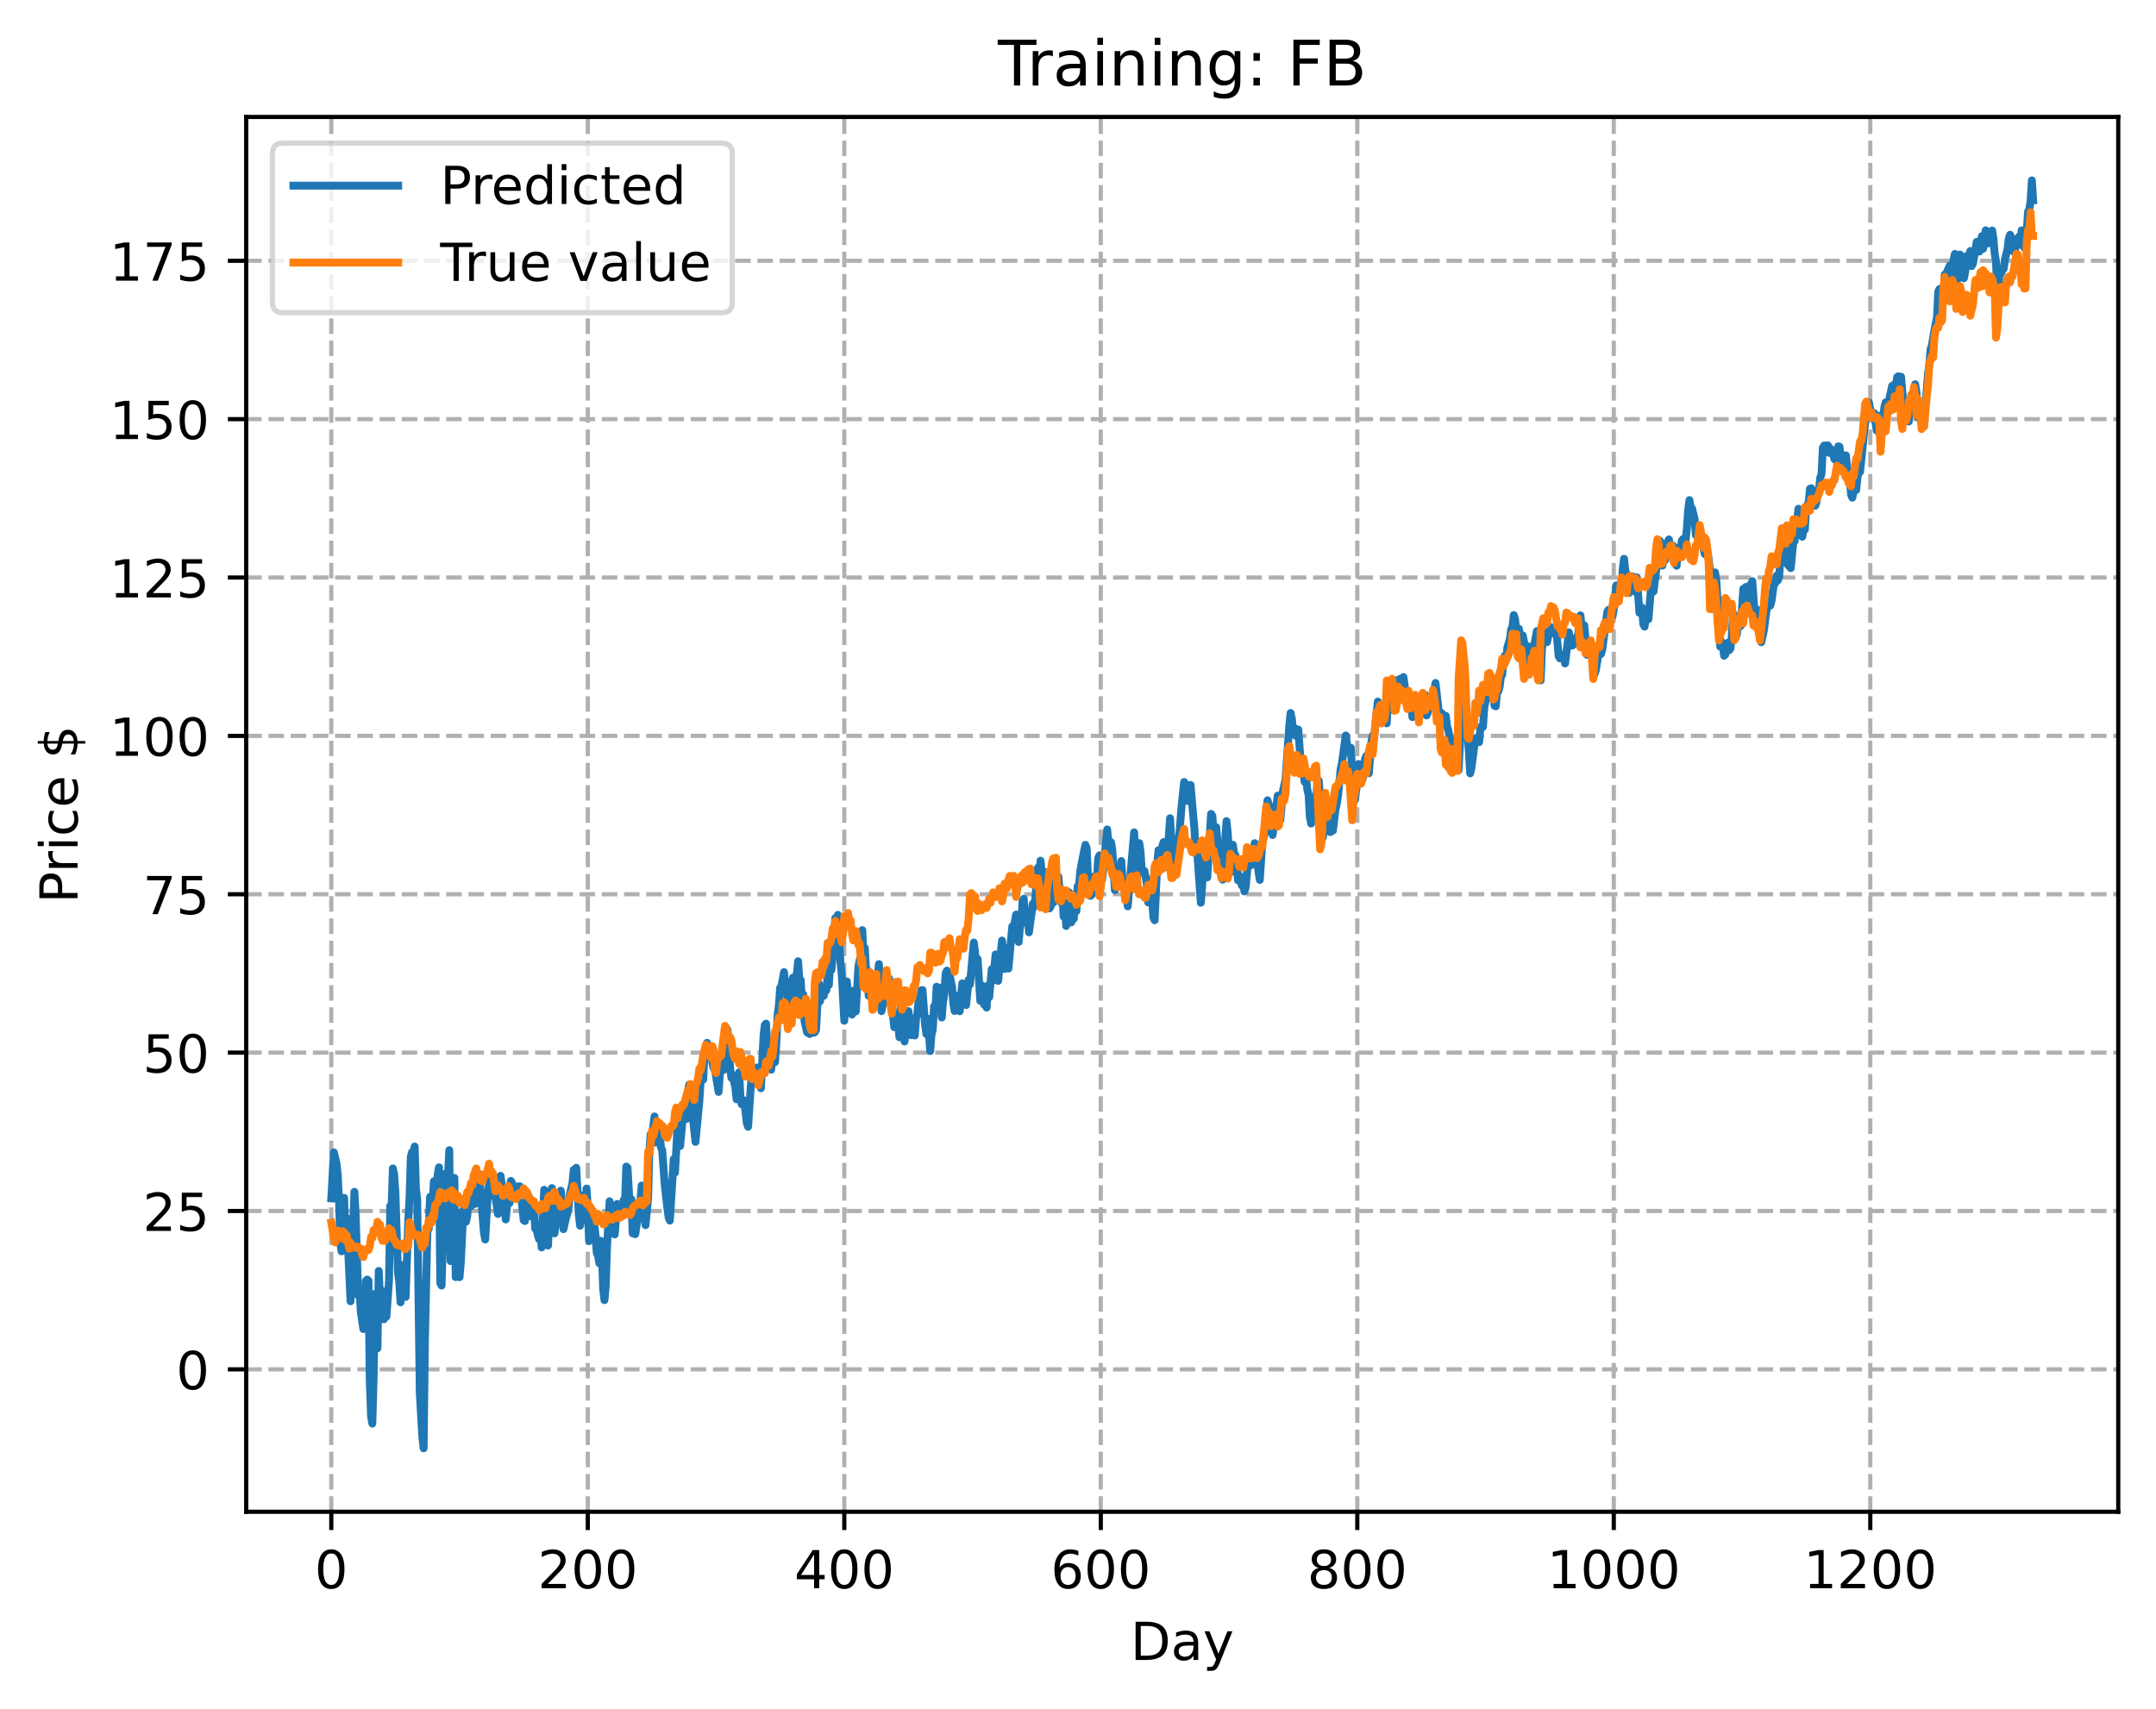 <?xml version="1.0" encoding="utf-8" standalone="no"?>
<!DOCTYPE svg PUBLIC "-//W3C//DTD SVG 1.1//EN"
  "http://www.w3.org/Graphics/SVG/1.1/DTD/svg11.dtd">
<!-- Created with matplotlib (https://matplotlib.org/) -->
<svg height="325.986pt" version="1.1" viewBox="0 0 411.286 325.986" width="411.286pt" xmlns="http://www.w3.org/2000/svg" xmlns:xlink="http://www.w3.org/1999/xlink">
 <defs>
  <style type="text/css">
*{stroke-linecap:butt;stroke-linejoin:round;}
  </style>
 </defs>
 <g id="figure_1">
  <g id="patch_1">
   <path d="M 0 325.986 
L 411.286 325.986 
L 411.286 0 
L 0 0 
z
" style="fill:#ffffff;"/>
  </g>
  <g id="axes_1">
   <g id="patch_2">
    <path d="M 46.966 288.43 
L 404.086 288.43 
L 404.086 22.318 
L 46.966 22.318 
z
" style="fill:#ffffff;"/>
   </g>
   <g id="matplotlib.axis_1">
    <g id="xtick_1">
     <g id="line2d_1">
      <path clip-path="url(#pc48a37b462)" d="M 63.198 288.43 
L 63.198 22.318 
" style="fill:none;stroke:#b0b0b0;stroke-dasharray:2.96,1.28;stroke-dashoffset:0;stroke-width:0.8;"/>
     </g>
     <g id="line2d_2">
      <defs>
       <path d="M 0 0 
L 0 3.5 
" id="m581d050f07" style="stroke:#000000;stroke-width:0.8;"/>
      </defs>
      <g>
       <use style="stroke:#000000;stroke-width:0.8;" x="63.198" xlink:href="#m581d050f07" y="288.43"/>
      </g>
     </g>
     <g id="text_1">
      <!-- 0 -->
      <defs>
       <path d="M 31.781 66.406 
Q 24.172 66.406 20.328 58.906 
Q 16.5 51.422 16.5 36.375 
Q 16.5 21.391 20.328 13.891 
Q 24.172 6.391 31.781 6.391 
Q 39.453 6.391 43.281 13.891 
Q 47.125 21.391 47.125 36.375 
Q 47.125 51.422 43.281 58.906 
Q 39.453 66.406 31.781 66.406 
z
M 31.781 74.219 
Q 44.047 74.219 50.516 64.516 
Q 56.984 54.828 56.984 36.375 
Q 56.984 17.969 50.516 8.266 
Q 44.047 -1.422 31.781 -1.422 
Q 19.531 -1.422 13.062 8.266 
Q 6.594 17.969 6.594 36.375 
Q 6.594 54.828 13.062 64.516 
Q 19.531 74.219 31.781 74.219 
z
" id="DejaVuSans-48"/>
      </defs>
      <g transform="translate(60.017 303.029)scale(0.1 -0.1)">
       <use xlink:href="#DejaVuSans-48"/>
      </g>
     </g>
    </g>
    <g id="xtick_2">
     <g id="line2d_3">
      <path clip-path="url(#pc48a37b462)" d="M 112.129 288.43 
L 112.129 22.318 
" style="fill:none;stroke:#b0b0b0;stroke-dasharray:2.96,1.28;stroke-dashoffset:0;stroke-width:0.8;"/>
     </g>
     <g id="line2d_4">
      <g>
       <use style="stroke:#000000;stroke-width:0.8;" x="112.129" xlink:href="#m581d050f07" y="288.43"/>
      </g>
     </g>
     <g id="text_2">
      <!-- 200 -->
      <defs>
       <path d="M 19.188 8.297 
L 53.609 8.297 
L 53.609 0 
L 7.328 0 
L 7.328 8.297 
Q 12.938 14.109 22.625 23.891 
Q 32.328 33.688 34.812 36.531 
Q 39.547 41.844 41.422 45.531 
Q 43.312 49.219 43.312 52.781 
Q 43.312 58.594 39.234 62.25 
Q 35.156 65.922 28.609 65.922 
Q 23.969 65.922 18.812 64.312 
Q 13.672 62.703 7.812 59.422 
L 7.812 69.391 
Q 13.766 71.781 18.938 73 
Q 24.125 74.219 28.422 74.219 
Q 39.75 74.219 46.484 68.547 
Q 53.219 62.891 53.219 53.422 
Q 53.219 48.922 51.531 44.891 
Q 49.859 40.875 45.406 35.406 
Q 44.188 33.984 37.641 27.219 
Q 31.109 20.453 19.188 8.297 
z
" id="DejaVuSans-50"/>
      </defs>
      <g transform="translate(102.585 303.029)scale(0.1 -0.1)">
       <use xlink:href="#DejaVuSans-50"/>
       <use x="63.623" xlink:href="#DejaVuSans-48"/>
       <use x="127.246" xlink:href="#DejaVuSans-48"/>
      </g>
     </g>
    </g>
    <g id="xtick_3">
     <g id="line2d_5">
      <path clip-path="url(#pc48a37b462)" d="M 161.06 288.43 
L 161.06 22.318 
" style="fill:none;stroke:#b0b0b0;stroke-dasharray:2.96,1.28;stroke-dashoffset:0;stroke-width:0.8;"/>
     </g>
     <g id="line2d_6">
      <g>
       <use style="stroke:#000000;stroke-width:0.8;" x="161.06" xlink:href="#m581d050f07" y="288.43"/>
      </g>
     </g>
     <g id="text_3">
      <!-- 400 -->
      <defs>
       <path d="M 37.797 64.312 
L 12.891 25.391 
L 37.797 25.391 
z
M 35.203 72.906 
L 47.609 72.906 
L 47.609 25.391 
L 58.016 25.391 
L 58.016 17.188 
L 47.609 17.188 
L 47.609 0 
L 37.797 0 
L 37.797 17.188 
L 4.891 17.188 
L 4.891 26.703 
z
" id="DejaVuSans-52"/>
      </defs>
      <g transform="translate(151.516 303.029)scale(0.1 -0.1)">
       <use xlink:href="#DejaVuSans-52"/>
       <use x="63.623" xlink:href="#DejaVuSans-48"/>
       <use x="127.246" xlink:href="#DejaVuSans-48"/>
      </g>
     </g>
    </g>
    <g id="xtick_4">
     <g id="line2d_7">
      <path clip-path="url(#pc48a37b462)" d="M 209.99 288.43 
L 209.99 22.318 
" style="fill:none;stroke:#b0b0b0;stroke-dasharray:2.96,1.28;stroke-dashoffset:0;stroke-width:0.8;"/>
     </g>
     <g id="line2d_8">
      <g>
       <use style="stroke:#000000;stroke-width:0.8;" x="209.99" xlink:href="#m581d050f07" y="288.43"/>
      </g>
     </g>
     <g id="text_4">
      <!-- 600 -->
      <defs>
       <path d="M 33.016 40.375 
Q 26.375 40.375 22.484 35.828 
Q 18.609 31.297 18.609 23.391 
Q 18.609 15.531 22.484 10.953 
Q 26.375 6.391 33.016 6.391 
Q 39.656 6.391 43.531 10.953 
Q 47.406 15.531 47.406 23.391 
Q 47.406 31.297 43.531 35.828 
Q 39.656 40.375 33.016 40.375 
z
M 52.594 71.297 
L 52.594 62.312 
Q 48.875 64.062 45.094 64.984 
Q 41.312 65.922 37.594 65.922 
Q 27.828 65.922 22.672 59.328 
Q 17.531 52.734 16.797 39.406 
Q 19.672 43.656 24.016 45.922 
Q 28.375 48.188 33.594 48.188 
Q 44.578 48.188 50.953 41.516 
Q 57.328 34.859 57.328 23.391 
Q 57.328 12.156 50.688 5.359 
Q 44.047 -1.422 33.016 -1.422 
Q 20.359 -1.422 13.672 8.266 
Q 6.984 17.969 6.984 36.375 
Q 6.984 53.656 15.188 63.938 
Q 23.391 74.219 37.203 74.219 
Q 40.922 74.219 44.703 73.484 
Q 48.484 72.75 52.594 71.297 
z
" id="DejaVuSans-54"/>
      </defs>
      <g transform="translate(200.446 303.029)scale(0.1 -0.1)">
       <use xlink:href="#DejaVuSans-54"/>
       <use x="63.623" xlink:href="#DejaVuSans-48"/>
       <use x="127.246" xlink:href="#DejaVuSans-48"/>
      </g>
     </g>
    </g>
    <g id="xtick_5">
     <g id="line2d_9">
      <path clip-path="url(#pc48a37b462)" d="M 258.921 288.43 
L 258.921 22.318 
" style="fill:none;stroke:#b0b0b0;stroke-dasharray:2.96,1.28;stroke-dashoffset:0;stroke-width:0.8;"/>
     </g>
     <g id="line2d_10">
      <g>
       <use style="stroke:#000000;stroke-width:0.8;" x="258.921" xlink:href="#m581d050f07" y="288.43"/>
      </g>
     </g>
     <g id="text_5">
      <!-- 800 -->
      <defs>
       <path d="M 31.781 34.625 
Q 24.75 34.625 20.719 30.859 
Q 16.703 27.094 16.703 20.516 
Q 16.703 13.922 20.719 10.156 
Q 24.75 6.391 31.781 6.391 
Q 38.812 6.391 42.859 10.172 
Q 46.922 13.969 46.922 20.516 
Q 46.922 27.094 42.891 30.859 
Q 38.875 34.625 31.781 34.625 
z
M 21.922 38.812 
Q 15.578 40.375 12.031 44.719 
Q 8.5 49.078 8.5 55.328 
Q 8.5 64.062 14.719 69.141 
Q 20.953 74.219 31.781 74.219 
Q 42.672 74.219 48.875 69.141 
Q 55.078 64.062 55.078 55.328 
Q 55.078 49.078 51.531 44.719 
Q 48 40.375 41.703 38.812 
Q 48.828 37.156 52.797 32.312 
Q 56.781 27.484 56.781 20.516 
Q 56.781 9.906 50.312 4.234 
Q 43.844 -1.422 31.781 -1.422 
Q 19.734 -1.422 13.25 4.234 
Q 6.781 9.906 6.781 20.516 
Q 6.781 27.484 10.781 32.312 
Q 14.797 37.156 21.922 38.812 
z
M 18.312 54.391 
Q 18.312 48.734 21.844 45.562 
Q 25.391 42.391 31.781 42.391 
Q 38.141 42.391 41.719 45.562 
Q 45.312 48.734 45.312 54.391 
Q 45.312 60.062 41.719 63.234 
Q 38.141 66.406 31.781 66.406 
Q 25.391 66.406 21.844 63.234 
Q 18.312 60.062 18.312 54.391 
z
" id="DejaVuSans-56"/>
      </defs>
      <g transform="translate(249.377 303.029)scale(0.1 -0.1)">
       <use xlink:href="#DejaVuSans-56"/>
       <use x="63.623" xlink:href="#DejaVuSans-48"/>
       <use x="127.246" xlink:href="#DejaVuSans-48"/>
      </g>
     </g>
    </g>
    <g id="xtick_6">
     <g id="line2d_11">
      <path clip-path="url(#pc48a37b462)" d="M 307.851 288.43 
L 307.851 22.318 
" style="fill:none;stroke:#b0b0b0;stroke-dasharray:2.96,1.28;stroke-dashoffset:0;stroke-width:0.8;"/>
     </g>
     <g id="line2d_12">
      <g>
       <use style="stroke:#000000;stroke-width:0.8;" x="307.851" xlink:href="#m581d050f07" y="288.43"/>
      </g>
     </g>
     <g id="text_6">
      <!-- 1000 -->
      <defs>
       <path d="M 12.406 8.297 
L 28.516 8.297 
L 28.516 63.922 
L 10.984 60.406 
L 10.984 69.391 
L 28.422 72.906 
L 38.281 72.906 
L 38.281 8.297 
L 54.391 8.297 
L 54.391 0 
L 12.406 0 
z
" id="DejaVuSans-49"/>
      </defs>
      <g transform="translate(295.126 303.029)scale(0.1 -0.1)">
       <use xlink:href="#DejaVuSans-49"/>
       <use x="63.623" xlink:href="#DejaVuSans-48"/>
       <use x="127.246" xlink:href="#DejaVuSans-48"/>
       <use x="190.869" xlink:href="#DejaVuSans-48"/>
      </g>
     </g>
    </g>
    <g id="xtick_7">
     <g id="line2d_13">
      <path clip-path="url(#pc48a37b462)" d="M 356.782 288.43 
L 356.782 22.318 
" style="fill:none;stroke:#b0b0b0;stroke-dasharray:2.96,1.28;stroke-dashoffset:0;stroke-width:0.8;"/>
     </g>
     <g id="line2d_14">
      <g>
       <use style="stroke:#000000;stroke-width:0.8;" x="356.782" xlink:href="#m581d050f07" y="288.43"/>
      </g>
     </g>
     <g id="text_7">
      <!-- 1200 -->
      <g transform="translate(344.057 303.029)scale(0.1 -0.1)">
       <use xlink:href="#DejaVuSans-49"/>
       <use x="63.623" xlink:href="#DejaVuSans-50"/>
       <use x="127.246" xlink:href="#DejaVuSans-48"/>
       <use x="190.869" xlink:href="#DejaVuSans-48"/>
      </g>
     </g>
    </g>
    <g id="text_8">
     <!-- Day -->
     <defs>
      <path d="M 19.672 64.797 
L 19.672 8.109 
L 31.594 8.109 
Q 46.688 8.109 53.688 14.938 
Q 60.688 21.781 60.688 36.531 
Q 60.688 51.172 53.688 57.984 
Q 46.688 64.797 31.594 64.797 
z
M 9.812 72.906 
L 30.078 72.906 
Q 51.266 72.906 61.172 64.094 
Q 71.094 55.281 71.094 36.531 
Q 71.094 17.672 61.125 8.828 
Q 51.172 0 30.078 0 
L 9.812 0 
z
" id="DejaVuSans-68"/>
      <path d="M 34.281 27.484 
Q 23.391 27.484 19.188 25 
Q 14.984 22.516 14.984 16.5 
Q 14.984 11.719 18.141 8.906 
Q 21.297 6.109 26.703 6.109 
Q 34.188 6.109 38.703 11.406 
Q 43.219 16.703 43.219 25.484 
L 43.219 27.484 
z
M 52.203 31.203 
L 52.203 0 
L 43.219 0 
L 43.219 8.297 
Q 40.141 3.328 35.547 0.953 
Q 30.953 -1.422 24.312 -1.422 
Q 15.922 -1.422 10.953 3.297 
Q 6 8.016 6 15.922 
Q 6 25.141 12.172 29.828 
Q 18.359 34.516 30.609 34.516 
L 43.219 34.516 
L 43.219 35.406 
Q 43.219 41.609 39.141 45 
Q 35.062 48.391 27.688 48.391 
Q 23 48.391 18.547 47.266 
Q 14.109 46.141 10.016 43.891 
L 10.016 52.203 
Q 14.938 54.109 19.578 55.047 
Q 24.219 56 28.609 56 
Q 40.484 56 46.344 49.844 
Q 52.203 43.703 52.203 31.203 
z
" id="DejaVuSans-97"/>
      <path d="M 32.172 -5.078 
Q 28.375 -14.844 24.75 -17.812 
Q 21.141 -20.797 15.094 -20.797 
L 7.906 -20.797 
L 7.906 -13.281 
L 13.188 -13.281 
Q 16.891 -13.281 18.938 -11.516 
Q 21 -9.766 23.484 -3.219 
L 25.094 0.875 
L 2.984 54.688 
L 12.5 54.688 
L 29.594 11.922 
L 46.688 54.688 
L 56.203 54.688 
z
" id="DejaVuSans-121"/>
     </defs>
     <g transform="translate(215.652 316.707)scale(0.1 -0.1)">
      <use xlink:href="#DejaVuSans-68"/>
      <use x="77.002" xlink:href="#DejaVuSans-97"/>
      <use x="138.281" xlink:href="#DejaVuSans-121"/>
     </g>
    </g>
   </g>
   <g id="matplotlib.axis_2">
    <g id="ytick_1">
     <g id="line2d_15">
      <path clip-path="url(#pc48a37b462)" d="M 46.966 261.263 
L 404.086 261.263 
" style="fill:none;stroke:#b0b0b0;stroke-dasharray:2.96,1.28;stroke-dashoffset:0;stroke-width:0.8;"/>
     </g>
     <g id="line2d_16">
      <defs>
       <path d="M 0 0 
L -3.5 0 
" id="md25f0b22ef" style="stroke:#000000;stroke-width:0.8;"/>
      </defs>
      <g>
       <use style="stroke:#000000;stroke-width:0.8;" x="46.966" xlink:href="#md25f0b22ef" y="261.263"/>
      </g>
     </g>
     <g id="text_9">
      <!-- 0 -->
      <g transform="translate(33.603 265.062)scale(0.1 -0.1)">
       <use xlink:href="#DejaVuSans-48"/>
      </g>
     </g>
    </g>
    <g id="ytick_2">
     <g id="line2d_17">
      <path clip-path="url(#pc48a37b462)" d="M 46.966 231.047 
L 404.086 231.047 
" style="fill:none;stroke:#b0b0b0;stroke-dasharray:2.96,1.28;stroke-dashoffset:0;stroke-width:0.8;"/>
     </g>
     <g id="line2d_18">
      <g>
       <use style="stroke:#000000;stroke-width:0.8;" x="46.966" xlink:href="#md25f0b22ef" y="231.047"/>
      </g>
     </g>
     <g id="text_10">
      <!-- 25 -->
      <defs>
       <path d="M 10.797 72.906 
L 49.516 72.906 
L 49.516 64.594 
L 19.828 64.594 
L 19.828 46.734 
Q 21.969 47.469 24.109 47.828 
Q 26.266 48.188 28.422 48.188 
Q 40.625 48.188 47.75 41.5 
Q 54.891 34.812 54.891 23.391 
Q 54.891 11.625 47.562 5.094 
Q 40.234 -1.422 26.906 -1.422 
Q 22.312 -1.422 17.547 -0.641 
Q 12.797 0.141 7.719 1.703 
L 7.719 11.625 
Q 12.109 9.234 16.797 8.062 
Q 21.484 6.891 26.703 6.891 
Q 35.156 6.891 40.078 11.328 
Q 45.016 15.766 45.016 23.391 
Q 45.016 31 40.078 35.438 
Q 35.156 39.891 26.703 39.891 
Q 22.75 39.891 18.812 39.016 
Q 14.891 38.141 10.797 36.281 
z
" id="DejaVuSans-53"/>
      </defs>
      <g transform="translate(27.241 234.846)scale(0.1 -0.1)">
       <use xlink:href="#DejaVuSans-50"/>
       <use x="63.623" xlink:href="#DejaVuSans-53"/>
      </g>
     </g>
    </g>
    <g id="ytick_3">
     <g id="line2d_19">
      <path clip-path="url(#pc48a37b462)" d="M 46.966 200.831 
L 404.086 200.831 
" style="fill:none;stroke:#b0b0b0;stroke-dasharray:2.96,1.28;stroke-dashoffset:0;stroke-width:0.8;"/>
     </g>
     <g id="line2d_20">
      <g>
       <use style="stroke:#000000;stroke-width:0.8;" x="46.966" xlink:href="#md25f0b22ef" y="200.831"/>
      </g>
     </g>
     <g id="text_11">
      <!-- 50 -->
      <g transform="translate(27.241 204.631)scale(0.1 -0.1)">
       <use xlink:href="#DejaVuSans-53"/>
       <use x="63.623" xlink:href="#DejaVuSans-48"/>
      </g>
     </g>
    </g>
    <g id="ytick_4">
     <g id="line2d_21">
      <path clip-path="url(#pc48a37b462)" d="M 46.966 170.616 
L 404.086 170.616 
" style="fill:none;stroke:#b0b0b0;stroke-dasharray:2.96,1.28;stroke-dashoffset:0;stroke-width:0.8;"/>
     </g>
     <g id="line2d_22">
      <g>
       <use style="stroke:#000000;stroke-width:0.8;" x="46.966" xlink:href="#md25f0b22ef" y="170.616"/>
      </g>
     </g>
     <g id="text_12">
      <!-- 75 -->
      <defs>
       <path d="M 8.203 72.906 
L 55.078 72.906 
L 55.078 68.703 
L 28.609 0 
L 18.312 0 
L 43.219 64.594 
L 8.203 64.594 
z
" id="DejaVuSans-55"/>
      </defs>
      <g transform="translate(27.241 174.415)scale(0.1 -0.1)">
       <use xlink:href="#DejaVuSans-55"/>
       <use x="63.623" xlink:href="#DejaVuSans-53"/>
      </g>
     </g>
    </g>
    <g id="ytick_5">
     <g id="line2d_23">
      <path clip-path="url(#pc48a37b462)" d="M 46.966 140.4 
L 404.086 140.4 
" style="fill:none;stroke:#b0b0b0;stroke-dasharray:2.96,1.28;stroke-dashoffset:0;stroke-width:0.8;"/>
     </g>
     <g id="line2d_24">
      <g>
       <use style="stroke:#000000;stroke-width:0.8;" x="46.966" xlink:href="#md25f0b22ef" y="140.4"/>
      </g>
     </g>
     <g id="text_13">
      <!-- 100 -->
      <g transform="translate(20.878 144.2)scale(0.1 -0.1)">
       <use xlink:href="#DejaVuSans-49"/>
       <use x="63.623" xlink:href="#DejaVuSans-48"/>
       <use x="127.246" xlink:href="#DejaVuSans-48"/>
      </g>
     </g>
    </g>
    <g id="ytick_6">
     <g id="line2d_25">
      <path clip-path="url(#pc48a37b462)" d="M 46.966 110.185 
L 404.086 110.185 
" style="fill:none;stroke:#b0b0b0;stroke-dasharray:2.96,1.28;stroke-dashoffset:0;stroke-width:0.8;"/>
     </g>
     <g id="line2d_26">
      <g>
       <use style="stroke:#000000;stroke-width:0.8;" x="46.966" xlink:href="#md25f0b22ef" y="110.185"/>
      </g>
     </g>
     <g id="text_14">
      <!-- 125 -->
      <g transform="translate(20.878 113.984)scale(0.1 -0.1)">
       <use xlink:href="#DejaVuSans-49"/>
       <use x="63.623" xlink:href="#DejaVuSans-50"/>
       <use x="127.246" xlink:href="#DejaVuSans-53"/>
      </g>
     </g>
    </g>
    <g id="ytick_7">
     <g id="line2d_27">
      <path clip-path="url(#pc48a37b462)" d="M 46.966 79.969 
L 404.086 79.969 
" style="fill:none;stroke:#b0b0b0;stroke-dasharray:2.96,1.28;stroke-dashoffset:0;stroke-width:0.8;"/>
     </g>
     <g id="line2d_28">
      <g>
       <use style="stroke:#000000;stroke-width:0.8;" x="46.966" xlink:href="#md25f0b22ef" y="79.969"/>
      </g>
     </g>
     <g id="text_15">
      <!-- 150 -->
      <g transform="translate(20.878 83.768)scale(0.1 -0.1)">
       <use xlink:href="#DejaVuSans-49"/>
       <use x="63.623" xlink:href="#DejaVuSans-53"/>
       <use x="127.246" xlink:href="#DejaVuSans-48"/>
      </g>
     </g>
    </g>
    <g id="ytick_8">
     <g id="line2d_29">
      <path clip-path="url(#pc48a37b462)" d="M 46.966 49.754 
L 404.086 49.754 
" style="fill:none;stroke:#b0b0b0;stroke-dasharray:2.96,1.28;stroke-dashoffset:0;stroke-width:0.8;"/>
     </g>
     <g id="line2d_30">
      <g>
       <use style="stroke:#000000;stroke-width:0.8;" x="46.966" xlink:href="#md25f0b22ef" y="49.754"/>
      </g>
     </g>
     <g id="text_16">
      <!-- 175 -->
      <g transform="translate(20.878 53.553)scale(0.1 -0.1)">
       <use xlink:href="#DejaVuSans-49"/>
       <use x="63.623" xlink:href="#DejaVuSans-55"/>
       <use x="127.246" xlink:href="#DejaVuSans-53"/>
      </g>
     </g>
    </g>
    <g id="text_17">
     <!-- Price $ -->
     <defs>
      <path d="M 19.672 64.797 
L 19.672 37.406 
L 32.078 37.406 
Q 38.969 37.406 42.719 40.969 
Q 46.484 44.531 46.484 51.125 
Q 46.484 57.672 42.719 61.234 
Q 38.969 64.797 32.078 64.797 
z
M 9.812 72.906 
L 32.078 72.906 
Q 44.344 72.906 50.609 67.359 
Q 56.891 61.812 56.891 51.125 
Q 56.891 40.328 50.609 34.812 
Q 44.344 29.297 32.078 29.297 
L 19.672 29.297 
L 19.672 0 
L 9.812 0 
z
" id="DejaVuSans-80"/>
      <path d="M 41.109 46.297 
Q 39.594 47.172 37.812 47.578 
Q 36.031 48 33.891 48 
Q 26.266 48 22.188 43.047 
Q 18.109 38.094 18.109 28.812 
L 18.109 0 
L 9.078 0 
L 9.078 54.688 
L 18.109 54.688 
L 18.109 46.188 
Q 20.953 51.172 25.484 53.578 
Q 30.031 56 36.531 56 
Q 37.453 56 38.578 55.875 
Q 39.703 55.766 41.062 55.516 
z
" id="DejaVuSans-114"/>
      <path d="M 9.422 54.688 
L 18.406 54.688 
L 18.406 0 
L 9.422 0 
z
M 9.422 75.984 
L 18.406 75.984 
L 18.406 64.594 
L 9.422 64.594 
z
" id="DejaVuSans-105"/>
      <path d="M 48.781 52.594 
L 48.781 44.188 
Q 44.969 46.297 41.141 47.344 
Q 37.312 48.391 33.406 48.391 
Q 24.656 48.391 19.812 42.844 
Q 14.984 37.312 14.984 27.297 
Q 14.984 17.281 19.812 11.734 
Q 24.656 6.203 33.406 6.203 
Q 37.312 6.203 41.141 7.25 
Q 44.969 8.297 48.781 10.406 
L 48.781 2.094 
Q 45.016 0.344 40.984 -0.531 
Q 36.969 -1.422 32.422 -1.422 
Q 20.062 -1.422 12.781 6.344 
Q 5.516 14.109 5.516 27.297 
Q 5.516 40.672 12.859 48.328 
Q 20.219 56 33.016 56 
Q 37.156 56 41.109 55.141 
Q 45.062 54.297 48.781 52.594 
z
" id="DejaVuSans-99"/>
      <path d="M 56.203 29.594 
L 56.203 25.203 
L 14.891 25.203 
Q 15.484 15.922 20.484 11.062 
Q 25.484 6.203 34.422 6.203 
Q 39.594 6.203 44.453 7.469 
Q 49.312 8.734 54.109 11.281 
L 54.109 2.781 
Q 49.266 0.734 44.188 -0.344 
Q 39.109 -1.422 33.891 -1.422 
Q 20.797 -1.422 13.156 6.188 
Q 5.516 13.812 5.516 26.812 
Q 5.516 40.234 12.766 48.109 
Q 20.016 56 32.328 56 
Q 43.359 56 49.781 48.891 
Q 56.203 41.797 56.203 29.594 
z
M 47.219 32.234 
Q 47.125 39.594 43.094 43.984 
Q 39.062 48.391 32.422 48.391 
Q 24.906 48.391 20.391 44.141 
Q 15.875 39.891 15.188 32.172 
z
" id="DejaVuSans-101"/>
      <path id="DejaVuSans-32"/>
      <path d="M 33.797 -14.703 
L 28.906 -14.703 
L 28.859 0 
Q 23.734 0.094 18.609 1.188 
Q 13.484 2.297 8.297 4.5 
L 8.297 13.281 
Q 13.281 10.156 18.375 8.562 
Q 23.484 6.984 28.906 6.938 
L 28.906 29.203 
Q 18.109 30.953 13.203 35.156 
Q 8.297 39.359 8.297 46.688 
Q 8.297 54.641 13.625 59.219 
Q 18.953 63.812 28.906 64.5 
L 28.906 75.984 
L 33.797 75.984 
L 33.797 64.656 
Q 38.328 64.453 42.578 63.688 
Q 46.828 62.938 50.875 61.625 
L 50.875 53.078 
Q 46.828 55.125 42.547 56.25 
Q 38.281 57.375 33.797 57.562 
L 33.797 36.719 
Q 44.875 35.016 50.094 30.609 
Q 55.328 26.219 55.328 18.609 
Q 55.328 10.359 49.781 5.594 
Q 44.234 0.828 33.797 0.094 
z
M 28.906 37.594 
L 28.906 57.625 
Q 23.25 56.984 20.266 54.391 
Q 17.281 51.812 17.281 47.516 
Q 17.281 43.312 20.031 40.969 
Q 22.797 38.625 28.906 37.594 
z
M 33.797 28.219 
L 33.797 7.078 
Q 39.984 7.906 43.141 10.594 
Q 46.297 13.281 46.297 17.672 
Q 46.297 21.969 43.281 24.5 
Q 40.281 27.047 33.797 28.219 
z
" id="DejaVuSans-36"/>
     </defs>
     <g transform="translate(14.798 172.342)rotate(-90)scale(0.1 -0.1)">
      <use xlink:href="#DejaVuSans-80"/>
      <use x="58.553" xlink:href="#DejaVuSans-114"/>
      <use x="99.666" xlink:href="#DejaVuSans-105"/>
      <use x="127.449" xlink:href="#DejaVuSans-99"/>
      <use x="182.43" xlink:href="#DejaVuSans-101"/>
      <use x="243.953" xlink:href="#DejaVuSans-32"/>
      <use x="275.74" xlink:href="#DejaVuSans-36"/>
     </g>
    </g>
   </g>
   <g id="line2d_31">
    <path clip-path="url(#pc48a37b462)" d="M 63.198 228.644 
L 63.688 219.866 
L 64.177 221.896 
L 64.422 224.046 
L 64.666 228.833 
L 64.911 237.179 
L 65.156 238.751 
L 65.4 230.112 
L 65.645 228.543 
L 65.89 236.709 
L 66.134 232.379 
L 66.868 248.281 
L 67.113 234.175 
L 67.357 235.244 
L 67.602 227.393 
L 67.847 231.789 
L 68.336 247.163 
L 68.581 245.957 
L 68.825 250.325 
L 69.315 253.578 
L 69.559 253.293 
L 69.804 244.37 
L 70.049 244.123 
L 70.293 244.341 
L 70.538 263.497 
L 70.783 270.157 
L 71.027 271.621 
L 71.272 263.015 
L 71.517 246.854 
L 71.761 256.041 
L 72.006 257.258 
L 72.251 242.488 
L 72.495 247.593 
L 72.74 246.163 
L 73.229 251.71 
L 73.474 248.947 
L 73.718 251.196 
L 74.208 244.351 
L 74.452 230.043 
L 74.697 230.466 
L 74.942 222.921 
L 75.186 224.091 
L 75.431 227.525 
L 75.92 242.785 
L 76.165 244.7 
L 76.41 248.477 
L 76.654 241.373 
L 76.899 246.066 
L 77.144 245.427 
L 77.388 247.451 
L 77.878 232.957 
L 78.122 228.499 
L 78.367 220.71 
L 78.611 219.797 
L 78.856 220.726 
L 79.101 218.75 
L 79.345 226.717 
L 79.59 228.907 
L 80.079 265.803 
L 80.569 274.189 
L 80.813 276.334 
L 81.058 255.882 
L 81.547 233.986 
L 81.792 234.471 
L 82.037 228.357 
L 82.281 230.687 
L 82.526 229.363 
L 82.771 225.372 
L 83.015 229.764 
L 83.505 224.049 
L 83.749 222.717 
L 83.994 244.824 
L 84.239 245.278 
L 84.728 228.355 
L 84.972 223.926 
L 85.217 229.219 
L 85.706 219.444 
L 85.951 240.603 
L 86.44 228.178 
L 86.685 224.735 
L 86.93 243.665 
L 87.419 231.414 
L 87.664 243.682 
L 87.908 240.873 
L 88.398 230.748 
L 88.642 232.303 
L 88.887 233.119 
L 89.132 232.034 
L 89.376 229.009 
L 89.621 229.139 
L 89.866 230.13 
L 90.11 226.603 
L 90.599 229.711 
L 91.089 224.323 
L 91.333 223.917 
L 91.578 225.962 
L 92.312 235.111 
L 92.557 236.489 
L 93.046 228.113 
L 93.535 223.874 
L 93.78 225.004 
L 94.025 228.108 
L 94.269 226.654 
L 94.759 230.047 
L 95.003 231.621 
L 95.493 224.336 
L 95.982 228.154 
L 96.227 229.451 
L 96.471 232.667 
L 96.96 227.653 
L 97.205 229.538 
L 97.45 225.309 
L 97.694 225.726 
L 97.939 226.407 
L 98.184 228.297 
L 98.428 228.006 
L 98.673 226.573 
L 98.918 226.341 
L 99.162 226.338 
L 99.407 228.068 
L 99.896 232.803 
L 100.141 232.963 
L 100.386 227.743 
L 100.63 230.702 
L 100.875 228.314 
L 101.12 231.672 
L 101.364 232.121 
L 101.854 229.519 
L 102.098 234.426 
L 102.343 234.218 
L 102.587 235.661 
L 102.832 236.439 
L 103.077 234.189 
L 103.321 238.005 
L 103.811 227.002 
L 104.055 232.697 
L 104.3 234.184 
L 104.545 237.64 
L 104.789 231.894 
L 105.034 229.903 
L 105.279 226.683 
L 105.768 235.323 
L 106.013 233.349 
L 106.257 228.695 
L 106.502 231.234 
L 106.747 232.331 
L 106.991 227.172 
L 107.481 234.519 
L 107.97 232.393 
L 108.215 231.591 
L 108.459 230.329 
L 108.704 227.828 
L 109.193 225.811 
L 109.438 223.184 
L 109.682 227.484 
L 109.927 222.801 
L 110.416 231.764 
L 110.661 233.862 
L 110.906 228.114 
L 111.15 228.551 
L 111.395 232.827 
L 111.64 230.854 
L 111.884 226.779 
L 112.129 230.328 
L 112.374 236.785 
L 112.618 231.137 
L 112.863 233.666 
L 113.108 232.678 
L 113.352 233.471 
L 113.597 235.606 
L 113.842 239.09 
L 114.086 239.602 
L 114.331 241.025 
L 114.575 236.73 
L 114.82 239.592 
L 115.065 246.014 
L 115.309 248.057 
L 115.554 245.311 
L 115.799 237.917 
L 116.288 229.196 
L 116.533 230.375 
L 117.267 235.532 
L 117.756 229.703 
L 118.001 230.552 
L 118.245 230.719 
L 118.49 231.403 
L 118.735 231.512 
L 118.979 228.921 
L 119.224 229.687 
L 119.469 222.579 
L 119.713 222.804 
L 120.203 231.415 
L 120.447 228.816 
L 120.692 235.323 
L 120.936 235.19 
L 121.181 235.479 
L 122.16 229.086 
L 122.404 226.192 
L 122.649 226.788 
L 122.894 231.371 
L 123.138 233.751 
L 123.628 228.836 
L 123.872 219.605 
L 124.117 216.414 
L 124.362 216.518 
L 124.606 215.173 
L 124.851 213.009 
L 125.096 217.982 
L 125.34 215.526 
L 125.585 214.551 
L 125.83 215.914 
L 126.074 218.895 
L 126.319 219.406 
L 126.808 226.094 
L 127.297 230.442 
L 127.542 232.266 
L 127.787 232.884 
L 128.521 221.153 
L 128.765 223.742 
L 129.255 214.82 
L 129.499 215.49 
L 129.744 218.65 
L 130.233 213.515 
L 130.723 211.292 
L 130.967 213.478 
L 131.212 208.642 
L 131.457 206.952 
L 132.68 217.868 
L 133.414 210.056 
L 133.658 206.229 
L 133.903 205.295 
L 134.148 205.98 
L 134.392 200.941 
L 134.637 201.677 
L 134.882 198.963 
L 135.371 200.074 
L 135.616 200.038 
L 135.86 202.535 
L 136.105 203.743 
L 136.35 203.913 
L 137.084 208.328 
L 137.328 204.924 
L 137.573 203.63 
L 137.818 203.568 
L 138.062 204.132 
L 138.307 201.979 
L 138.551 196.11 
L 138.796 196.577 
L 139.285 203.806 
L 139.53 205.669 
L 139.775 205.153 
L 140.264 207.449 
L 140.509 209.748 
L 140.753 205.87 
L 140.998 204.575 
L 141.243 209.114 
L 141.487 210.696 
L 141.732 209.847 
L 141.977 210.086 
L 142.466 214.312 
L 142.711 214.986 
L 143.2 207.603 
L 143.445 204.752 
L 143.689 203.947 
L 143.934 204.912 
L 144.423 203.674 
L 144.668 203.941 
L 144.912 206.956 
L 145.157 207.634 
L 145.646 197.745 
L 145.891 195.583 
L 146.136 195.304 
L 146.38 200.114 
L 146.625 198.707 
L 147.114 204.089 
L 147.604 199.566 
L 147.848 202.641 
L 148.093 199.103 
L 148.338 193.636 
L 148.582 191.776 
L 148.827 188.446 
L 149.072 188.179 
L 149.561 185.473 
L 149.806 187.804 
L 150.05 187.273 
L 150.295 191.033 
L 150.784 191.691 
L 151.029 188.32 
L 151.273 186.519 
L 151.518 190.639 
L 152.252 183.401 
L 152.497 187.269 
L 152.741 186.966 
L 152.986 191.195 
L 153.231 189.736 
L 153.475 194.831 
L 153.965 196.988 
L 154.209 192.939 
L 154.454 197.287 
L 154.943 193.449 
L 155.188 197.065 
L 155.433 196.96 
L 155.677 196.5 
L 156.166 187.514 
L 156.411 191.063 
L 156.656 189.864 
L 156.9 189.394 
L 157.145 189.991 
L 157.39 188.118 
L 157.634 188.977 
L 157.879 186.378 
L 158.124 187.937 
L 158.368 183.223 
L 158.613 185.06 
L 159.347 175.162 
L 159.592 176.912 
L 159.836 174.555 
L 160.326 183.591 
L 160.57 185.886 
L 161.06 194.751 
L 161.549 187.258 
L 162.038 192.792 
L 162.283 190.772 
L 162.527 193.574 
L 162.772 189.023 
L 163.017 192.611 
L 163.261 192.974 
L 163.751 184.452 
L 163.995 183.127 
L 164.24 182.646 
L 164.485 177.462 
L 164.729 182.129 
L 164.974 180.862 
L 165.219 185.254 
L 165.463 185.107 
L 165.708 189.995 
L 165.953 189.117 
L 166.197 189.731 
L 166.442 185.972 
L 166.931 189.857 
L 167.176 188.612 
L 167.665 183.942 
L 168.154 192.926 
L 168.644 190.368 
L 168.888 187.9 
L 169.133 190.143 
L 169.378 189.147 
L 169.622 186.74 
L 169.867 187.857 
L 170.356 193.945 
L 170.601 195.984 
L 170.846 195.395 
L 171.09 195.947 
L 171.335 195.45 
L 171.58 197.901 
L 171.824 192.107 
L 172.069 193.655 
L 172.558 198.715 
L 173.048 194.149 
L 173.292 192.908 
L 173.782 197.503 
L 174.026 195.982 
L 174.271 196.188 
L 174.515 197.569 
L 174.76 194.17 
L 175.005 193.429 
L 175.249 190.553 
L 175.494 191.45 
L 175.739 188.925 
L 175.983 188.899 
L 176.473 195.546 
L 176.717 197.295 
L 176.962 194.343 
L 177.451 200.538 
L 177.696 197.406 
L 177.941 196.451 
L 178.185 191.999 
L 178.43 192.749 
L 178.675 188.258 
L 178.919 190.539 
L 179.164 188.426 
L 179.409 189.141 
L 179.653 194.136 
L 179.898 191.118 
L 180.142 189.687 
L 180.387 185.738 
L 180.632 185.189 
L 180.876 186.881 
L 181.121 185.843 
L 181.61 188.274 
L 181.855 191.363 
L 182.1 192.883 
L 182.344 190.975 
L 182.589 189.946 
L 182.834 190.686 
L 183.078 192.945 
L 183.568 187.623 
L 183.812 190.489 
L 184.057 189.351 
L 184.302 191.77 
L 184.791 186.925 
L 185.036 187.832 
L 185.525 182.4 
L 185.77 179.83 
L 186.259 183.884 
L 186.503 182.97 
L 186.993 190.951 
L 187.237 187.974 
L 187.727 191.677 
L 187.971 190.21 
L 188.216 192.246 
L 188.461 188.02 
L 188.705 190.257 
L 189.195 184.911 
L 189.439 187.064 
L 189.929 182.098 
L 190.418 187.15 
L 190.907 181.778 
L 191.152 179.445 
L 191.641 184.878 
L 191.886 180.863 
L 192.13 181.003 
L 192.375 184.789 
L 192.864 179.369 
L 193.109 176.74 
L 193.354 178.498 
L 193.598 175.792 
L 193.843 174.491 
L 194.332 179.728 
L 194.577 176.811 
L 194.822 176.298 
L 195.066 171.859 
L 195.311 171.49 
L 195.556 175.794 
L 195.8 175.738 
L 196.045 173.935 
L 196.29 177.888 
L 197.024 172.429 
L 197.268 173.022 
L 197.513 171.338 
L 198.002 165.551 
L 198.247 167.252 
L 198.491 164.208 
L 198.736 166.496 
L 198.981 171.625 
L 199.47 166.4 
L 200.204 173.327 
L 200.449 172.921 
L 200.693 169.137 
L 200.938 172.219 
L 201.427 167.795 
L 201.672 170.964 
L 201.917 167.273 
L 202.161 170.528 
L 202.406 172.183 
L 202.651 169.965 
L 202.895 174.888 
L 203.14 172.225 
L 203.385 176.677 
L 203.629 174.51 
L 203.874 170.203 
L 204.363 175.976 
L 204.608 173.073 
L 204.852 175.291 
L 205.097 170.53 
L 205.342 173.841 
L 205.586 169.083 
L 205.831 169.055 
L 206.076 166.201 
L 206.565 163.548 
L 207.054 161.19 
L 207.299 161.846 
L 207.544 167.404 
L 207.788 167.494 
L 208.033 170.927 
L 208.278 170.688 
L 208.767 167.19 
L 209.012 168.604 
L 209.256 167.725 
L 209.501 163.709 
L 209.746 163.197 
L 209.99 164.412 
L 210.235 167.849 
L 210.479 165.85 
L 210.969 160.755 
L 211.213 158.262 
L 211.458 161.003 
L 211.947 160.68 
L 212.192 162.195 
L 212.681 169.837 
L 212.926 167.211 
L 213.415 169.148 
L 213.66 167.368 
L 213.905 164.274 
L 214.149 168.088 
L 214.639 168.673 
L 215.128 172.935 
L 215.862 164.437 
L 216.351 158.801 
L 216.84 167.893 
L 217.33 160.857 
L 217.574 162.485 
L 217.819 166.468 
L 218.308 166.156 
L 218.798 168.738 
L 219.042 172.182 
L 219.287 168.099 
L 219.532 167.81 
L 220.021 175.01 
L 220.266 175.573 
L 220.755 164.834 
L 221 162.219 
L 221.244 163.392 
L 221.489 163.684 
L 221.734 161.433 
L 221.978 160.65 
L 222.223 165.48 
L 222.467 163.801 
L 222.712 163.198 
L 223.201 156.112 
L 223.691 164.245 
L 223.935 166.075 
L 224.18 162.011 
L 224.425 160.025 
L 224.669 163.027 
L 225.403 153.803 
L 225.893 149.2 
L 226.137 149.614 
L 226.382 150.705 
L 226.627 152.831 
L 227.116 149.752 
L 227.605 155.416 
L 227.85 158.028 
L 228.094 162.513 
L 228.339 162.015 
L 229.073 172.245 
L 229.318 169.217 
L 229.562 164.298 
L 229.807 163.719 
L 230.296 167.417 
L 231.03 155.283 
L 231.275 155.683 
L 231.52 159.068 
L 231.764 157.867 
L 232.009 157.828 
L 232.498 163.408 
L 232.743 163.127 
L 232.988 164.288 
L 233.232 167.837 
L 233.966 156.66 
L 234.211 158.993 
L 234.7 166.495 
L 235.189 161.18 
L 235.434 162.932 
L 235.679 163.145 
L 236.168 167.963 
L 236.413 167.018 
L 236.902 168.958 
L 237.147 168.387 
L 237.391 170.083 
L 237.636 169.24 
L 238.125 163.971 
L 238.37 165.146 
L 238.859 164.982 
L 239.104 164.613 
L 239.349 160.87 
L 239.593 162.187 
L 240.082 166.362 
L 240.327 167.882 
L 240.816 160.587 
L 241.306 158.894 
L 241.795 152.695 
L 242.284 154.35 
L 242.774 159.315 
L 243.263 155.385 
L 243.752 151.793 
L 243.997 155.112 
L 244.242 156.52 
L 244.731 150.953 
L 245.22 148.789 
L 245.954 138.353 
L 246.199 136.029 
L 246.443 137.188 
L 246.688 139.862 
L 246.933 138.883 
L 247.177 140.378 
L 247.422 139.505 
L 247.667 139.201 
L 248.156 145.749 
L 248.401 147.606 
L 248.645 147.529 
L 248.89 149.191 
L 249.135 148.078 
L 249.379 150.601 
L 249.624 151.6 
L 249.869 155.861 
L 250.113 157.129 
L 250.358 154.698 
L 250.603 154.757 
L 250.847 153.002 
L 251.092 152.236 
L 251.337 148.824 
L 251.581 148.939 
L 252.315 159.875 
L 252.56 158.751 
L 253.049 154.598 
L 253.294 154.128 
L 253.538 158.477 
L 253.783 158.76 
L 254.028 158.215 
L 254.272 158.483 
L 254.762 154.419 
L 255.006 153.426 
L 255.251 151.786 
L 255.74 146.73 
L 255.985 145.644 
L 256.719 140.329 
L 257.208 143.553 
L 257.453 142.949 
L 257.697 142.665 
L 258.187 151.852 
L 258.431 152.689 
L 258.921 149.368 
L 259.165 145.757 
L 259.41 145.937 
L 259.655 148.737 
L 259.899 148.786 
L 260.144 147.822 
L 260.389 144.853 
L 260.633 144.215 
L 260.878 147.253 
L 261.123 147.538 
L 261.612 141.571 
L 261.857 140.344 
L 262.101 140.909 
L 262.835 133.855 
L 263.08 135.003 
L 263.325 136.88 
L 263.814 135.332 
L 264.058 136.853 
L 264.548 138.004 
L 264.792 132.747 
L 265.282 135.451 
L 265.526 133.822 
L 266.016 129.785 
L 266.505 133.457 
L 266.75 131.927 
L 266.994 129.55 
L 267.239 129.56 
L 267.484 129.453 
L 267.728 129.173 
L 268.462 134.517 
L 268.707 132.931 
L 268.952 133.151 
L 269.196 133.97 
L 269.441 136.83 
L 269.685 135.94 
L 270.175 135.679 
L 270.419 134.767 
L 270.909 135.229 
L 271.153 135.096 
L 271.398 133.985 
L 271.643 133.657 
L 271.887 132.603 
L 272.132 136.506 
L 272.377 135.961 
L 272.621 133.471 
L 272.866 133.043 
L 273.111 134.302 
L 273.845 130.311 
L 274.579 136.807 
L 274.823 135.942 
L 275.068 136.105 
L 275.313 138.075 
L 275.557 138.111 
L 275.802 136.579 
L 276.046 138.516 
L 276.291 139.337 
L 276.536 140.692 
L 277.025 141.233 
L 277.27 145.211 
L 277.514 145.474 
L 277.759 144.806 
L 278.004 146.634 
L 278.248 146.961 
L 278.982 132.912 
L 279.227 132.283 
L 279.716 136.244 
L 280.206 143.42 
L 280.45 147.554 
L 280.695 146.559 
L 281.429 140.938 
L 281.673 141.326 
L 281.918 141.235 
L 282.163 141.594 
L 282.407 138.736 
L 282.897 138.696 
L 283.141 134.981 
L 283.386 133.867 
L 283.631 133.336 
L 283.875 131.768 
L 284.12 131.833 
L 284.365 131.004 
L 284.609 129.502 
L 285.099 134.661 
L 285.343 134.762 
L 285.588 131.941 
L 285.833 131.904 
L 286.077 131.023 
L 286.322 129.107 
L 286.567 128.747 
L 286.811 126.225 
L 287.056 125.124 
L 287.301 126.029 
L 287.545 123.57 
L 288.034 121.911 
L 288.279 120.05 
L 288.524 119.557 
L 288.768 117.353 
L 289.013 118.125 
L 289.258 120.224 
L 289.502 119.892 
L 289.747 119.953 
L 290.236 122.85 
L 290.481 121.241 
L 290.726 122.435 
L 291.215 126.439 
L 291.46 123.295 
L 291.704 127.009 
L 291.949 126.084 
L 292.194 126.755 
L 292.438 124.138 
L 292.683 123.07 
L 293.172 120.406 
L 293.661 128.299 
L 293.906 129.817 
L 294.151 123.826 
L 294.64 120.104 
L 294.885 120.857 
L 295.129 122.509 
L 295.374 121.081 
L 295.619 121.074 
L 295.863 119.648 
L 296.108 120.685 
L 296.353 120.787 
L 296.597 120.64 
L 296.842 119.653 
L 297.331 125.182 
L 297.576 125.618 
L 297.821 124.919 
L 298.065 124.928 
L 298.31 125.2 
L 298.555 126.586 
L 299.289 120.67 
L 299.778 123.172 
L 300.022 123.125 
L 300.267 121.815 
L 300.512 122.517 
L 300.756 121.697 
L 301.001 121.884 
L 301.246 118.644 
L 301.49 117.41 
L 301.735 119.569 
L 301.98 120.626 
L 302.224 119.31 
L 302.714 124.925 
L 302.958 124.864 
L 303.203 122.341 
L 303.448 122.438 
L 304.182 128.633 
L 304.426 127.861 
L 305.16 123.4 
L 305.405 124.788 
L 305.649 123.959 
L 306.628 116.694 
L 306.873 116.334 
L 307.117 118.98 
L 307.362 117.011 
L 307.607 117.607 
L 307.851 116.254 
L 308.341 111.686 
L 308.585 113.51 
L 309.075 111.636 
L 309.319 112.644 
L 309.564 108.509 
L 309.809 106.611 
L 310.053 108.851 
L 310.298 109.578 
L 310.543 112.631 
L 310.787 113.116 
L 311.032 112.826 
L 311.277 110.13 
L 311.521 110.003 
L 311.766 112.139 
L 312.01 112.916 
L 312.255 110.159 
L 312.744 116.919 
L 312.989 116.723 
L 313.234 115.924 
L 313.478 119.087 
L 313.723 119.56 
L 313.968 117.363 
L 314.212 117.32 
L 314.457 118.15 
L 314.946 112.337 
L 315.436 112.852 
L 315.925 108.904 
L 316.414 103.967 
L 316.659 103.191 
L 316.904 107.878 
L 317.148 107.899 
L 317.393 106.484 
L 317.637 106.884 
L 317.882 105.481 
L 318.127 103.374 
L 318.371 102.916 
L 318.616 105.756 
L 318.861 105.333 
L 319.105 104.072 
L 319.35 104.317 
L 319.595 107.613 
L 319.839 107.948 
L 320.084 105.036 
L 320.573 105.47 
L 320.818 103.141 
L 321.063 102.847 
L 321.307 104.299 
L 321.552 103.065 
L 321.797 100.83 
L 322.041 97.22 
L 322.286 95.414 
L 322.531 96.938 
L 322.775 96.984 
L 323.265 99.015 
L 323.509 102.099 
L 323.754 101.526 
L 324.243 103.606 
L 324.488 102.033 
L 324.732 102.25 
L 324.977 104.754 
L 325.222 105.729 
L 325.466 105.678 
L 325.711 105.128 
L 325.956 106.647 
L 326.2 109.011 
L 326.445 116.193 
L 326.69 114.691 
L 326.934 110.446 
L 327.179 109.208 
L 327.424 110.901 
L 328.158 123.387 
L 328.402 122.439 
L 328.647 123.098 
L 328.892 125.114 
L 329.136 124.888 
L 329.381 123.039 
L 329.625 122.619 
L 329.87 124.053 
L 330.115 123.722 
L 330.359 121.47 
L 330.604 116.945 
L 330.849 117.335 
L 331.093 121.137 
L 331.338 121.09 
L 331.583 118.578 
L 331.827 119.553 
L 332.072 119.429 
L 332.561 112.336 
L 332.806 112.666 
L 333.051 111.982 
L 333.295 114.402 
L 333.785 111.67 
L 334.029 111.601 
L 334.274 110.872 
L 334.763 117.561 
L 335.008 119.25 
L 335.252 116.322 
L 335.742 118.937 
L 335.986 122.533 
L 336.476 120.346 
L 336.965 116.597 
L 337.21 115.712 
L 337.454 115.43 
L 337.699 115.549 
L 337.944 114.679 
L 338.433 111.093 
L 338.678 111.258 
L 338.922 109.824 
L 339.167 110.699 
L 339.412 109.999 
L 339.656 105.594 
L 340.146 101.807 
L 340.39 101.622 
L 340.88 107.546 
L 341.613 108.391 
L 342.103 103.283 
L 342.347 103.273 
L 342.592 100.498 
L 342.837 99.24 
L 343.081 97.067 
L 343.571 101.065 
L 343.815 102.406 
L 344.06 100.993 
L 344.305 101.054 
L 344.549 96.949 
L 345.039 95.724 
L 345.283 93.258 
L 345.528 93.146 
L 345.773 94.513 
L 346.017 95.036 
L 346.262 96.504 
L 346.507 95.893 
L 346.751 93.858 
L 346.996 93.465 
L 347.24 91.138 
L 347.485 90.395 
L 347.73 85.458 
L 347.974 85.002 
L 348.219 85.438 
L 348.464 84.974 
L 348.708 84.984 
L 348.953 86.402 
L 349.198 85.601 
L 349.687 86.579 
L 349.932 87.586 
L 350.176 87.815 
L 350.421 86.751 
L 350.666 85.159 
L 350.91 85.222 
L 351.4 89.682 
L 351.644 86.834 
L 351.889 87.121 
L 352.134 86.885 
L 352.623 91.643 
L 352.868 91.577 
L 353.112 94.349 
L 353.357 94.958 
L 353.846 92.424 
L 354.091 93.51 
L 354.335 91.13 
L 354.58 90.126 
L 354.825 90.045 
L 355.314 85.397 
L 355.803 80.599 
L 356.293 77.175 
L 356.537 76.786 
L 357.027 79.64 
L 357.271 78.907 
L 357.516 78.8 
L 358.005 82.156 
L 358.495 79.315 
L 358.739 79.353 
L 358.984 82.432 
L 359.473 77.645 
L 359.718 76.762 
L 359.962 78.434 
L 360.207 78.743 
L 360.452 75.935 
L 360.941 73.637 
L 361.186 73.483 
L 361.43 75.094 
L 361.92 71.915 
L 362.164 71.783 
L 362.409 73.18 
L 362.654 71.873 
L 363.143 77.515 
L 363.388 76.825 
L 363.632 76.668 
L 363.877 79.812 
L 364.122 80.424 
L 364.366 76.854 
L 365.1 74.808 
L 365.345 73.313 
L 365.589 74.846 
L 365.834 79.622 
L 366.079 77.749 
L 366.323 79.808 
L 366.813 81.287 
L 367.302 76.759 
L 367.547 74.533 
L 367.791 71.2 
L 368.036 69.712 
L 368.281 66.623 
L 368.525 65.949 
L 369.015 62.97 
L 369.504 60.555 
L 369.749 55.599 
L 369.993 55.132 
L 370.238 56.668 
L 370.727 57.237 
L 370.972 52.391 
L 371.216 52.301 
L 371.95 50.662 
L 372.195 55.039 
L 372.44 53.896 
L 372.684 49.483 
L 372.929 48.448 
L 373.174 50.327 
L 373.418 53.334 
L 373.908 48.575 
L 374.152 48.831 
L 374.397 50.029 
L 374.642 53.092 
L 374.886 51.859 
L 375.376 48.719 
L 375.62 48.698 
L 375.865 47.896 
L 376.11 50.776 
L 376.354 50.311 
L 376.844 47.549 
L 377.088 46.135 
L 377.333 46.566 
L 377.577 48.008 
L 377.822 47.163 
L 378.067 45.055 
L 378.311 47.467 
L 378.801 43.941 
L 379.29 46.433 
L 379.535 44.989 
L 379.779 45.284 
L 380.024 43.981 
L 380.269 45.476 
L 380.513 48.374 
L 380.758 49.804 
L 381.003 56.212 
L 381.247 54.904 
L 381.492 51.663 
L 381.737 52.179 
L 381.981 51.573 
L 382.226 51.287 
L 382.471 49.458 
L 382.96 47.555 
L 383.204 45.511 
L 383.449 44.795 
L 383.938 45.744 
L 384.183 48.056 
L 384.428 47.521 
L 384.672 46.225 
L 385.162 45.143 
L 385.406 46.664 
L 385.651 43.951 
L 385.896 46.4 
L 386.14 47.262 
L 386.385 46.414 
L 386.63 44.147 
L 386.874 40.391 
L 387.119 39.939 
L 387.364 38.306 
L 387.608 34.414 
L 387.853 38.222 
L 387.853 38.222 
" style="fill:none;stroke:#1f77b4;stroke-linecap:square;stroke-width:1.5;"/>
   </g>
   <g id="line2d_32">
    <path clip-path="url(#pc48a37b462)" d="M 63.198 233.283 
L 63.688 236.027 
L 63.932 237.042 
L 64.422 234.77 
L 64.666 236.22 
L 64.911 236.22 
L 65.156 235.869 
L 65.4 234.903 
L 65.645 235.156 
L 65.89 236.631 
L 66.134 235.64 
L 66.623 238.238 
L 66.868 237.078 
L 67.113 238.105 
L 67.357 237.767 
L 67.847 237.803 
L 68.091 238.117 
L 68.336 237.888 
L 68.581 238.178 
L 68.825 238.19 
L 69.07 239.435 
L 69.315 239.834 
L 69.559 238.806 
L 69.804 238.347 
L 70.049 238.323 
L 70.293 238.528 
L 70.538 237.779 
L 70.783 235.966 
L 71.027 236.232 
L 71.272 234.673 
L 71.517 235.253 
L 71.761 234.83 
L 72.006 233.114 
L 72.251 233.96 
L 72.495 233.633 
L 72.74 236.135 
L 72.984 236.752 
L 73.229 236.341 
L 73.474 236.703 
L 73.718 235.084 
L 74.208 234.347 
L 74.452 234.878 
L 74.697 234.733 
L 74.942 235.99 
L 75.186 236.607 
L 75.431 236.812 
L 75.676 237.525 
L 75.92 237.392 
L 76.165 237.67 
L 76.654 237.719 
L 76.899 237.235 
L 77.144 238.323 
L 77.388 238.299 
L 77.878 237.694 
L 78.122 233.186 
L 78.856 235.749 
L 79.101 235.628 
L 79.345 235.664 
L 79.59 235.579 
L 79.835 235.676 
L 80.569 238.045 
L 80.813 237.006 
L 81.058 237.259 
L 81.303 234.238 
L 81.547 234.467 
L 81.792 232.787 
L 82.037 233.561 
L 82.281 233.343 
L 82.526 231.869 
L 82.771 232.256 
L 83.015 229.911 
L 83.505 229.403 
L 83.994 227.421 
L 84.239 228.581 
L 84.728 227.772 
L 84.972 228.666 
L 85.462 227.615 
L 85.706 227.445 
L 85.951 227.929 
L 86.196 227.131 
L 86.44 228.859 
L 86.685 228.932 
L 86.93 227.772 
L 87.174 228.134 
L 87.419 228.195 
L 87.664 229.524 
L 87.908 228.714 
L 88.398 229.778 
L 88.642 229.947 
L 88.887 229.089 
L 89.132 227.421 
L 89.376 227.699 
L 89.866 225.705 
L 90.11 226.14 
L 90.355 224.291 
L 90.844 222.925 
L 91.333 224.883 
L 91.578 225.185 
L 91.823 224.835 
L 92.067 225.415 
L 92.312 224.122 
L 92.557 224.013 
L 92.801 223.699 
L 93.046 223.143 
L 93.291 222.019 
L 93.535 224.049 
L 93.78 223.505 
L 94.025 223.819 
L 94.514 227.288 
L 95.003 226.152 
L 95.248 226.636 
L 95.493 226.756 
L 95.737 227.107 
L 95.982 228.183 
L 96.471 226.817 
L 96.716 227.034 
L 96.96 226.297 
L 97.205 226.865 
L 97.45 228.291 
L 97.694 228.473 
L 98.184 228.158 
L 98.428 228.787 
L 98.918 227.687 
L 99.162 227.76 
L 99.407 228.001 
L 99.652 228.086 
L 99.896 226.72 
L 100.141 227.469 
L 100.386 227.252 
L 100.63 227.627 
L 100.875 228.533 
L 101.12 228.581 
L 101.364 229.065 
L 101.609 229.246 
L 101.854 229.174 
L 102.098 230.008 
L 102.343 230.153 
L 102.587 230.165 
L 102.832 230.89 
L 103.077 230.805 
L 103.321 229.73 
L 103.566 230.346 
L 104.055 230.539 
L 104.545 228.545 
L 104.789 228.158 
L 105.034 228.811 
L 105.279 229.125 
L 105.523 227.941 
L 105.768 227.397 
L 106.257 229.21 
L 106.502 228.726 
L 106.747 229.089 
L 106.991 230.213 
L 107.236 230.165 
L 107.481 229.875 
L 107.725 229.863 
L 108.215 229.669 
L 108.459 228.811 
L 108.704 228.654 
L 108.948 227.699 
L 109.193 228.11 
L 109.438 226.249 
L 110.172 228.763 
L 110.416 228.485 
L 110.661 228.581 
L 110.906 229.017 
L 111.395 228.545 
L 111.884 229.681 
L 112.129 229.536 
L 112.374 230.128 
L 112.618 230.249 
L 112.863 230.854 
L 113.108 230.974 
L 113.352 231.881 
L 113.597 232.135 
L 113.842 233.078 
L 114.086 231.591 
L 114.331 231.833 
L 115.065 233.585 
L 115.309 233.501 
L 115.554 233.114 
L 115.799 231.857 
L 116.288 232.534 
L 116.777 232.703 
L 117.022 232.231 
L 117.511 231.881 
L 117.756 232.377 
L 118.001 231.615 
L 118.245 232.34 
L 118.49 231.953 
L 118.735 232.062 
L 118.979 231.458 
L 119.224 231.192 
L 119.469 231.277 
L 119.713 231.76 
L 119.958 231.627 
L 120.203 231.808 
L 120.447 231.398 
L 120.692 230.467 
L 120.936 230.08 
L 121.426 229.947 
L 121.67 229.5 
L 121.915 229.452 
L 122.16 229.053 
L 122.649 229.983 
L 123.383 229.222 
L 123.628 219.734 
L 123.872 220.157 
L 124.117 218.441 
L 124.362 215.782 
L 124.606 216.785 
L 125.34 213.897 
L 125.585 214.67 
L 125.83 214.283 
L 126.074 214.682 
L 126.319 214.731 
L 126.563 215.069 
L 126.808 216.519 
L 127.053 216.967 
L 127.297 217.075 
L 127.787 215.565 
L 128.031 214.839 
L 128.276 214.948 
L 128.521 214.67 
L 128.765 212.253 
L 129.01 211.298 
L 129.255 213.353 
L 129.744 211.371 
L 129.989 211.359 
L 130.233 210.658 
L 130.478 210.766 
L 131.212 208.035 
L 131.457 208.567 
L 131.701 206.826 
L 132.191 207.709 
L 132.435 209.884 
L 132.68 206.79 
L 132.924 206.597 
L 133.169 205.69 
L 133.414 203.865 
L 133.658 204.228 
L 134.148 201.484 
L 134.637 199.333 
L 134.882 200.553 
L 135.126 200.324 
L 135.371 200.493 
L 135.616 201.823 
L 135.86 199.574 
L 136.105 200.203 
L 136.35 204.288 
L 136.594 204.735 
L 136.839 201.98 
L 137.084 201.907 
L 137.328 201.424 
L 137.573 201.436 
L 138.307 195.731 
L 138.551 196.178 
L 139.041 198.535 
L 139.285 197.87 
L 139.53 198.475 
L 139.775 200.553 
L 140.019 201.557 
L 140.264 202.028 
L 140.509 200.59 
L 140.753 201.134 
L 140.998 202.983 
L 141.243 200.711 
L 141.487 201.895 
L 141.732 203.78 
L 141.977 203.817 
L 142.221 205.424 
L 142.466 204.941 
L 142.711 202.391 
L 142.955 202.052 
L 143.2 202.028 
L 143.445 205.871 
L 143.689 205.231 
L 143.934 205.146 
L 144.178 204.82 
L 144.423 205.388 
L 144.668 207.092 
L 145.157 205.074 
L 145.402 204.445 
L 145.646 204.385 
L 145.891 204.784 
L 146.136 202.499 
L 146.625 203.321 
L 146.87 202.233 
L 147.114 200.541 
L 147.359 201.581 
L 147.848 196.819 
L 148.093 196.227 
L 148.582 194.099 
L 148.827 194.728 
L 149.072 194.643 
L 149.316 191.44 
L 149.561 191.211 
L 149.806 191.489 
L 150.295 196.347 
L 150.539 195.211 
L 150.784 195.139 
L 151.029 195.32 
L 151.273 192.129 
L 151.518 191.259 
L 151.763 190.884 
L 152.007 192.105 
L 152.252 191.235 
L 152.497 193.689 
L 152.741 191.477 
L 152.986 191.646 
L 153.231 192.141 
L 153.475 193.217 
L 153.72 190.546 
L 154.209 192.818 
L 154.454 195.453 
L 154.699 196.541 
L 154.943 194.619 
L 155.188 196.565 
L 155.433 187.44 
L 155.677 185.639 
L 155.922 186.956 
L 156.166 185.422 
L 156.411 186.098 
L 156.656 186.135 
L 156.9 183.524 
L 157.145 184.455 
L 157.39 182.883 
L 157.634 183.367 
L 157.879 179.886 
L 158.124 180.176 
L 158.368 179.922 
L 158.613 179.004 
L 158.858 177.106 
L 159.102 178.363 
L 159.347 175.716 
L 159.836 177.553 
L 160.326 178.52 
L 160.57 179.789 
L 160.815 178.109 
L 161.06 174.761 
L 161.549 176.901 
L 161.794 174.206 
L 162.038 176.538 
L 162.283 175.595 
L 162.527 178.073 
L 162.772 179.415 
L 163.017 178.182 
L 163.261 177.638 
L 163.751 180.321 
L 163.995 179.995 
L 164.24 183.79 
L 164.485 182.835 
L 164.729 188.286 
L 164.974 187.573 
L 165.219 188.733 
L 165.463 188.455 
L 165.708 185.579 
L 165.953 185.458 
L 166.442 192.673 
L 166.687 192.432 
L 166.931 190.933 
L 167.176 185.832 
L 167.421 189.76 
L 167.665 190.522 
L 168.399 189.084 
L 168.644 190.026 
L 169.133 185.083 
L 169.378 187.102 
L 169.622 187.694 
L 169.867 191.513 
L 170.112 193.411 
L 170.601 189.011 
L 170.846 187.355 
L 171.09 188.189 
L 171.335 187.271 
L 171.58 190.522 
L 172.069 192.661 
L 172.314 192.081 
L 172.558 188.951 
L 172.803 188.951 
L 173.048 189.676 
L 173.292 191.259 
L 173.537 191.138 
L 173.782 189.7 
L 174.026 190.486 
L 174.271 188.153 
L 174.515 188.117 
L 174.76 187.114 
L 175.005 184.539 
L 175.249 184.503 
L 175.494 184.116 
L 175.739 184.757 
L 176.228 185.276 
L 176.473 184.708 
L 176.717 184.89 
L 176.962 185.724 
L 177.207 185.264 
L 177.451 181.771 
L 177.696 181.759 
L 177.941 183.56 
L 178.185 183.306 
L 178.43 183.681 
L 178.675 183.427 
L 178.919 181.977 
L 179.164 183.5 
L 179.409 183.306 
L 179.653 182.255 
L 179.898 181.832 
L 180.142 179.753 
L 180.387 180.128 
L 180.632 179.56 
L 180.876 179.934 
L 181.121 179.004 
L 181.366 180.95 
L 181.61 181.143 
L 181.855 182.352 
L 182.1 185.409 
L 182.344 182.738 
L 182.589 182.859 
L 183.078 179.197 
L 183.323 180.079 
L 183.568 179.487 
L 183.812 180.998 
L 184.057 178.569 
L 184.302 177.384 
L 184.546 177.541 
L 184.791 175.1 
L 185.036 170.64 
L 185.28 170.386 
L 185.525 170.713 
L 185.77 172.175 
L 186.014 171.003 
L 186.259 173.456 
L 186.503 173.807 
L 186.748 172.417 
L 186.993 173.408 
L 187.237 173.674 
L 187.482 172.828 
L 187.727 172.961 
L 187.971 172.501 
L 188.216 173.239 
L 188.705 171.462 
L 188.95 172.272 
L 189.439 170.265 
L 189.684 170.846 
L 189.929 171.136 
L 190.173 171.136 
L 190.418 170.592 
L 190.663 169.456 
L 191.152 171.994 
L 191.397 170.833 
L 191.641 168.585 
L 191.886 169.613 
L 192.13 169.468 
L 192.375 167.884 
L 192.62 167.123 
L 192.864 168.597 
L 193.354 167.087 
L 193.598 167.619 
L 193.843 171.124 
L 194.088 169.311 
L 194.332 168.888 
L 194.577 168.199 
L 194.822 167.099 
L 195.066 168.44 
L 195.311 166.64 
L 195.556 166.349 
L 195.8 167.933 
L 196.045 166.035 
L 196.29 165.781 
L 196.534 165.733 
L 196.779 168.743 
L 197.268 167.667 
L 197.513 167.522 
L 197.758 169.057 
L 198.002 167.57 
L 198.247 169.516 
L 198.491 173.142 
L 198.736 173.045 
L 198.981 172.32 
L 199.225 172.779 
L 199.47 173.48 
L 199.715 169.468 
L 199.959 168.259 
L 200.204 166.156 
L 200.449 166.543 
L 200.693 164.524 
L 200.938 163.763 
L 201.183 164.234 
L 201.427 163.642 
L 201.672 169.576 
L 201.917 171.692 
L 202.161 170.628 
L 202.406 171.97 
L 202.651 169.697 
L 202.895 170.821 
L 203.385 169.891 
L 203.874 171.087 
L 204.118 170.954 
L 204.363 171.522 
L 204.608 170.761 
L 204.852 171.534 
L 205.097 171.414 
L 205.342 172.634 
L 206.076 171.812 
L 206.565 167.449 
L 206.81 167.353 
L 207.054 170.495 
L 207.299 170.06 
L 207.544 170.761 
L 207.788 170.326 
L 208.033 168.972 
L 208.278 168.779 
L 208.522 168.392 
L 208.767 169.19 
L 209.012 167.316 
L 209.256 167.195 
L 209.501 168.211 
L 209.746 170.991 
L 209.99 169.274 
L 210.479 164.718 
L 210.724 162.82 
L 210.969 163.836 
L 211.213 163.642 
L 211.458 163.63 
L 211.947 165.516 
L 212.192 166.966 
L 212.437 166.446 
L 212.926 169.226 
L 213.171 169.226 
L 213.415 166.785 
L 213.66 167.304 
L 213.905 168.537 
L 214.394 169.069 
L 214.639 171.764 
L 215.128 169.117 
L 215.373 168.513 
L 215.617 167.413 
L 215.862 167.195 
L 216.106 167.594 
L 216.351 169.673 
L 216.596 169.117 
L 216.84 166.99 
L 217.085 169.516 
L 217.33 170.628 
L 217.819 169.854 
L 218.064 169.879 
L 218.308 171.256 
L 218.553 171.293 
L 218.798 170.386 
L 219.042 168.791 
L 219.287 169.129 
L 219.532 169.722 
L 219.776 169.891 
L 220.021 168.549 
L 220.266 165.274 
L 220.51 164.706 
L 220.755 165.975 
L 221 166.446 
L 221.489 164.077 
L 221.734 165.818 
L 221.978 164.875 
L 222.223 165.056 
L 222.467 163.497 
L 222.712 163.11 
L 222.957 164.573 
L 223.201 165.25 
L 223.446 167.534 
L 223.691 167.51 
L 223.935 165.866 
L 224.18 166.93 
L 224.425 166.905 
L 224.914 163.473 
L 225.403 159.98 
L 225.893 158.155 
L 226.137 161.044 
L 226.382 160.935 
L 226.627 160.584 
L 226.871 160.717 
L 227.361 162.554 
L 227.605 162.687 
L 227.85 161.624 
L 228.828 162.107 
L 229.073 160.935 
L 229.318 160.318 
L 229.562 161.31 
L 229.807 161.781 
L 230.052 163.63 
L 230.296 160.838 
L 230.541 160.198 
L 230.786 158.977 
L 231.03 161.66 
L 231.275 162.724 
L 231.52 162.264 
L 231.764 163.751 
L 232.009 164.005 
L 232.254 166.059 
L 232.498 165.793 
L 232.743 166.011 
L 232.988 167.522 
L 233.477 166.482 
L 233.722 166.374 
L 234.211 167.643 
L 234.455 166.458 
L 234.7 162.917 
L 234.945 164.065 
L 235.189 163.509 
L 235.434 163.811 
L 235.923 163.993 
L 236.168 163.92 
L 236.413 165.383 
L 236.657 163.908 
L 236.902 164.404 
L 237.147 165.552 
L 237.391 164.222 
L 237.636 164.041 
L 237.881 161.624 
L 238.125 162.095 
L 238.37 161.986 
L 238.615 163.763 
L 238.859 163.763 
L 239.104 161.962 
L 239.593 162.724 
L 239.838 163.715 
L 240.082 163.292 
L 240.327 162.409 
L 240.572 161.056 
L 240.816 161.539 
L 241.55 153.864 
L 241.795 154.928 
L 242.04 154.892 
L 242.284 157.563 
L 242.529 157.599 
L 242.774 156.221 
L 243.263 155.448 
L 243.508 155.847 
L 243.752 157.744 
L 243.997 157.466 
L 244.486 152.366 
L 244.731 152.873 
L 244.976 152.777 
L 245.22 151.459 
L 245.709 142.926 
L 245.954 142.346 
L 246.443 145.912 
L 246.688 144.087 
L 246.933 147.447 
L 247.177 146.093 
L 247.422 144.038 
L 247.911 147.64 
L 248.156 147.483 
L 248.401 147.58 
L 248.645 144.703 
L 249.135 147.289 
L 249.379 147.471 
L 249.624 148.111 
L 249.869 147.422 
L 250.113 148.341 
L 250.358 147.144 
L 250.603 147.737 
L 250.847 146.238 
L 251.092 146.069 
L 251.826 162.047 
L 252.07 160.947 
L 252.56 152.813 
L 252.804 151.266 
L 253.294 155.834 
L 253.538 152.62 
L 253.783 154.723 
L 254.028 154.59 
L 254.762 150.093 
L 255.006 150.009 
L 255.251 149.695 
L 256.23 147.169 
L 256.474 145.779 
L 256.719 148.909 
L 256.964 147.688 
L 257.208 147.157 
L 257.453 149.139 
L 257.942 156.511 
L 258.187 152.607 
L 258.676 149.985 
L 258.921 147.64 
L 259.165 149.102 
L 259.41 149.586 
L 259.655 149.501 
L 260.144 147.338 
L 260.633 147.567 
L 261.123 143.374 
L 261.367 142.25 
L 261.612 144.026 
L 261.857 143.893 
L 262.591 135.844 
L 262.835 135.928 
L 263.325 134.502 
L 263.569 138.019 
L 263.814 136.4 
L 264.058 137.282 
L 264.303 135.638 
L 264.548 129.813 
L 264.792 131.831 
L 265.037 132.556 
L 265.526 129.511 
L 265.771 130.707 
L 266.016 135.626 
L 266.26 135.518 
L 266.505 134.2 
L 266.75 131.009 
L 266.994 132.834 
L 267.239 131.553 
L 267.484 132 
L 267.728 133.463 
L 267.973 133.862 
L 268.218 133.813 
L 268.462 135.276 
L 268.707 131.795 
L 268.952 133.064 
L 269.196 135.107 
L 269.441 132.931 
L 269.685 133.62 
L 269.93 132.556 
L 270.175 134.841 
L 270.419 133.85 
L 270.664 137.838 
L 270.909 134.768 
L 271.153 134.901 
L 271.398 132.194 
L 271.643 132.883 
L 271.887 135.518 
L 272.377 133.741 
L 272.621 134.804 
L 272.866 134.333 
L 273.355 131.626 
L 273.6 132.883 
L 273.845 134.768 
L 274.089 137.717 
L 274.334 137.101 
L 274.579 136.811 
L 274.823 142.914 
L 275.068 143.627 
L 275.313 143.41 
L 275.557 141.162 
L 275.802 145.912 
L 276.046 142.37 
L 276.291 146.48 
L 276.536 146.129 
L 276.78 147.229 
L 277.025 147.459 
L 277.27 142.89 
L 277.514 144.014 
L 277.759 143.615 
L 278.004 147.108 
L 278.248 129.39 
L 278.738 122.162 
L 278.982 122.742 
L 279.472 127.722 
L 279.961 140.702 
L 280.206 140.956 
L 280.695 138.092 
L 280.94 137.971 
L 281.184 138.454 
L 281.429 134.116 
L 281.673 136.206 
L 281.918 134.877 
L 282.163 131.747 
L 282.407 133.801 
L 282.897 130.647 
L 283.141 130.828 
L 283.386 130.792 
L 283.631 132.037 
L 283.875 128.532 
L 284.12 128.375 
L 284.365 128.822 
L 284.609 130.26 
L 284.854 133.475 
L 285.099 133.233 
L 285.343 131.324 
L 285.588 131.553 
L 285.833 129.027 
L 286.077 128.447 
L 286.322 127.504 
L 286.567 125.679 
L 286.811 127.081 
L 288.279 123.854 
L 288.524 120.893 
L 288.768 122.634 
L 289.013 123.359 
L 289.258 120.99 
L 289.502 125.232 
L 289.747 125.631 
L 289.992 123.83 
L 290.236 123.915 
L 290.726 129.535 
L 290.97 127.577 
L 291.215 127.698 
L 291.46 127.299 
L 291.704 128.749 
L 291.949 127.77 
L 292.194 125.546 
L 292.438 125.389 
L 292.683 124.156 
L 292.928 127.637 
L 293.172 128.193 
L 293.417 129.813 
L 293.661 129.656 
L 293.906 120.18 
L 294.395 117.956 
L 294.64 119.334 
L 294.885 118.573 
L 295.129 118.875 
L 295.374 116.844 
L 295.619 117.146 
L 295.863 115.624 
L 296.108 116.808 
L 296.353 115.889 
L 296.597 116.458 
L 297.087 119.431 
L 297.331 119.068 
L 297.576 120.083 
L 297.821 119.431 
L 298.065 121.099 
L 298.31 119.008 
L 298.555 118.778 
L 298.799 116.868 
L 299.044 116.977 
L 299.289 117.666 
L 299.533 117.702 
L 299.778 117.521 
L 300.022 118.077 
L 300.267 117.69 
L 300.512 118.935 
L 300.756 118.174 
L 301.001 117.968 
L 301.49 123.54 
L 301.735 122.344 
L 302.224 123.008 
L 302.469 124.664 
L 302.714 124.241 
L 302.958 123.02 
L 303.203 123.588 
L 303.448 122.174 
L 303.937 129.559 
L 304.182 125.051 
L 304.426 123.286 
L 304.671 123.141 
L 305.16 123.48 
L 305.405 120.216 
L 305.649 121.244 
L 305.894 119.564 
L 306.139 118.802 
L 306.383 118.73 
L 306.628 120.12 
L 306.873 119.503 
L 307.117 120.023 
L 307.362 116.989 
L 307.851 113.907 
L 308.096 115.491 
L 308.341 115.019 
L 308.585 114.258 
L 308.83 114.753 
L 309.319 110.185 
L 309.564 111.466 
L 309.809 111.019 
L 310.053 112.493 
L 310.298 113.194 
L 310.543 110.958 
L 310.787 110.003 
L 311.032 109.871 
L 311.521 110.33 
L 312.01 110.33 
L 312.5 112.239 
L 312.744 110.946 
L 313.234 111.925 
L 313.478 111.212 
L 313.723 110.946 
L 313.968 112.022 
L 314.212 111.526 
L 314.457 110.233 
L 314.702 108.324 
L 314.946 109.17 
L 315.191 108.831 
L 315.436 108.771 
L 315.68 108.36 
L 315.925 104.468 
L 316.17 102.873 
L 316.414 103.815 
L 316.659 107.647 
L 316.904 105.725 
L 317.148 107.514 
L 317.882 105.266 
L 318.127 105.773 
L 318.371 105.785 
L 318.616 104.214 
L 318.861 104.045 
L 319.105 106.607 
L 319.35 107.393 
L 319.595 105.725 
L 319.839 105.072 
L 320.084 106.45 
L 320.329 106.233 
L 320.573 105.628 
L 320.818 106.329 
L 321.552 105.362 
L 321.797 103.852 
L 322.041 105.495 
L 322.286 105.29 
L 322.531 106.776 
L 322.775 106.704 
L 323.02 107.115 
L 323.265 105.87 
L 323.509 104.009 
L 323.754 104.142 
L 324.243 100.177 
L 324.732 102.885 
L 324.977 104.516 
L 325.222 102.583 
L 325.466 102.945 
L 325.711 104.746 
L 325.956 107.562 
L 326.2 116.228 
L 326.445 115.321 
L 326.69 113.629 
L 326.934 111.128 
L 327.179 112.384 
L 327.913 122.174 
L 328.158 119.612 
L 328.402 120.651 
L 328.647 118.899 
L 328.892 119.83 
L 329.136 114.089 
L 329.381 114.451 
L 329.87 115.769 
L 330.115 115.732 
L 330.359 115.176 
L 330.849 122.15 
L 331.093 121.788 
L 331.338 119.334 
L 331.583 119.479 
L 331.827 118.706 
L 332.317 116.615 
L 332.561 118.923 
L 332.806 115.853 
L 333.051 115.974 
L 333.295 115.539 
L 333.785 117.146 
L 334.274 117.388 
L 334.519 119.37 
L 334.763 119.527 
L 335.008 118.633 
L 335.252 119.95 
L 335.497 120.639 
L 335.742 122.211 
L 336.476 115.418 
L 336.72 112.106 
L 336.965 110.306 
L 337.21 110.97 
L 337.454 108.867 
L 337.699 108.227 
L 337.944 106.148 
L 338.188 106.716 
L 338.433 106.656 
L 338.922 107.719 
L 339.167 105.435 
L 339.412 104.903 
L 339.901 100.782 
L 340.146 101.507 
L 340.635 103.755 
L 340.88 100.238 
L 341.124 103.126 
L 341.369 102.957 
L 341.613 101.652 
L 341.858 101.918 
L 342.103 99.065 
L 342.347 99.138 
L 342.592 99.078 
L 343.081 99.488 
L 343.326 99.984 
L 343.571 99.501 
L 343.815 99.875 
L 344.06 99.646 
L 344.305 96.745 
L 344.549 97.663 
L 344.794 97.567 
L 345.039 96.394 
L 345.283 97.446 
L 345.528 95.174 
L 345.773 95.971 
L 346.262 95.174 
L 346.507 95.319 
L 346.996 94.183 
L 347.485 92.539 
L 347.73 92.877 
L 348.219 92.068 
L 348.464 92.249 
L 348.708 92.128 
L 348.953 93.856 
L 349.198 92.551 
L 349.442 92.624 
L 349.687 91.645 
L 349.932 91.669 
L 350.421 88.853 
L 350.91 89.578 
L 351.155 89.3 
L 351.4 89.965 
L 351.644 89.819 
L 352.134 91.113 
L 352.378 90.798 
L 352.623 92.152 
L 353.112 92.793 
L 353.357 90.339 
L 353.601 90.895 
L 354.091 87.463 
L 354.335 87.608 
L 354.825 84.211 
L 355.069 84.127 
L 355.314 82.749 
L 355.803 76.996 
L 356.048 76.609 
L 356.782 79.679 
L 357.027 78.688 
L 357.271 79.389 
L 357.761 79.921 
L 358.005 79.57 
L 358.25 79.74 
L 358.495 80.235 
L 358.739 86.194 
L 358.984 82.797 
L 359.228 82.314 
L 359.473 82.096 
L 359.718 82.302 
L 360.207 77.6 
L 360.696 77.093 
L 360.941 78.205 
L 361.186 78.12 
L 361.43 75.606 
L 361.675 75.582 
L 361.92 76.573 
L 362.164 76.198 
L 362.409 74.277 
L 362.654 80.453 
L 362.898 81.855 
L 363.143 79.147 
L 363.632 80.211 
L 363.877 79.196 
L 364.122 76.5 
L 364.366 77.25 
L 364.611 75.244 
L 364.856 75.86 
L 365.1 73.842 
L 365.345 75.63 
L 365.589 79.268 
L 365.834 76.053 
L 366.079 78.712 
L 366.323 78.785 
L 366.568 81.867 
L 366.813 79.558 
L 367.057 81.395 
L 367.547 75.739 
L 367.791 73.6 
L 368.036 69.212 
L 368.281 68.777 
L 368.525 67.919 
L 368.77 68.209 
L 369.015 64.426 
L 369.259 62.879 
L 369.504 62.408 
L 369.749 62.529 
L 369.993 60.631 
L 370.238 61.501 
L 370.483 61.103 
L 370.727 55.265 
L 370.972 52.836 
L 371.216 56.703 
L 371.461 55.966 
L 371.95 57.501 
L 372.195 56.256 
L 372.44 53.404 
L 372.684 54.31 
L 372.929 54.371 
L 373.174 58.939 
L 373.418 58.117 
L 373.663 54.89 
L 373.908 54.588 
L 374.152 55.797 
L 374.397 59.531 
L 374.886 58.48 
L 375.131 56.232 
L 375.62 58.528 
L 375.865 60.245 
L 376.354 58.154 
L 376.844 53.416 
L 377.088 53.355 
L 377.333 54.927 
L 377.822 51.917 
L 378.067 54.649 
L 378.311 51.555 
L 378.556 52.219 
L 378.801 52.11 
L 379.045 54.636 
L 379.29 53.815 
L 379.535 55.785 
L 379.779 52.751 
L 380.024 53.174 
L 380.513 55.144 
L 380.758 64.414 
L 381.003 62.795 
L 381.247 58.601 
L 381.492 57.332 
L 381.737 54.745 
L 381.981 56.437 
L 382.226 55.845 
L 382.471 57.706 
L 382.715 54.298 
L 382.96 53.102 
L 383.204 52.775 
L 383.449 53.875 
L 383.694 52.485 
L 383.938 52.715 
L 384.672 48.412 
L 384.917 48.509 
L 385.162 50.285 
L 385.406 49.778 
L 385.651 54.262 
L 385.896 53.621 
L 386.14 55.072 
L 386.385 55.035 
L 386.63 46.273 
L 386.874 43.868 
L 387.119 43.638 
L 387.364 40.496 
L 387.608 45.016 
L 387.853 45.016 
L 387.853 45.016 
" style="fill:none;stroke:#ff7f0e;stroke-linecap:square;stroke-width:1.5;"/>
   </g>
   <g id="patch_3">
    <path d="M 46.966 288.43 
L 46.966 22.318 
" style="fill:none;stroke:#000000;stroke-linecap:square;stroke-linejoin:miter;stroke-width:0.8;"/>
   </g>
   <g id="patch_4">
    <path d="M 404.086 288.43 
L 404.086 22.318 
" style="fill:none;stroke:#000000;stroke-linecap:square;stroke-linejoin:miter;stroke-width:0.8;"/>
   </g>
   <g id="patch_5">
    <path d="M 46.966 288.43 
L 404.086 288.43 
" style="fill:none;stroke:#000000;stroke-linecap:square;stroke-linejoin:miter;stroke-width:0.8;"/>
   </g>
   <g id="patch_6">
    <path d="M 46.966 22.318 
L 404.086 22.318 
" style="fill:none;stroke:#000000;stroke-linecap:square;stroke-linejoin:miter;stroke-width:0.8;"/>
   </g>
   <g id="text_18">
    <!-- Training: FB -->
    <defs>
     <path d="M -0.297 72.906 
L 61.375 72.906 
L 61.375 64.594 
L 35.5 64.594 
L 35.5 0 
L 25.594 0 
L 25.594 64.594 
L -0.297 64.594 
z
" id="DejaVuSans-84"/>
     <path d="M 54.891 33.016 
L 54.891 0 
L 45.906 0 
L 45.906 32.719 
Q 45.906 40.484 42.875 44.328 
Q 39.844 48.188 33.797 48.188 
Q 26.516 48.188 22.312 43.547 
Q 18.109 38.922 18.109 30.906 
L 18.109 0 
L 9.078 0 
L 9.078 54.688 
L 18.109 54.688 
L 18.109 46.188 
Q 21.344 51.125 25.703 53.562 
Q 30.078 56 35.797 56 
Q 45.219 56 50.047 50.172 
Q 54.891 44.344 54.891 33.016 
z
" id="DejaVuSans-110"/>
     <path d="M 45.406 27.984 
Q 45.406 37.75 41.375 43.109 
Q 37.359 48.484 30.078 48.484 
Q 22.859 48.484 18.828 43.109 
Q 14.797 37.75 14.797 27.984 
Q 14.797 18.266 18.828 12.891 
Q 22.859 7.516 30.078 7.516 
Q 37.359 7.516 41.375 12.891 
Q 45.406 18.266 45.406 27.984 
z
M 54.391 6.781 
Q 54.391 -7.172 48.188 -13.984 
Q 42 -20.797 29.203 -20.797 
Q 24.469 -20.797 20.266 -20.094 
Q 16.062 -19.391 12.109 -17.922 
L 12.109 -9.188 
Q 16.062 -11.328 19.922 -12.344 
Q 23.781 -13.375 27.781 -13.375 
Q 36.625 -13.375 41.016 -8.766 
Q 45.406 -4.156 45.406 5.172 
L 45.406 9.625 
Q 42.625 4.781 38.281 2.391 
Q 33.938 0 27.875 0 
Q 17.828 0 11.672 7.656 
Q 5.516 15.328 5.516 27.984 
Q 5.516 40.672 11.672 48.328 
Q 17.828 56 27.875 56 
Q 33.938 56 38.281 53.609 
Q 42.625 51.219 45.406 46.391 
L 45.406 54.688 
L 54.391 54.688 
z
" id="DejaVuSans-103"/>
     <path d="M 11.719 12.406 
L 22.016 12.406 
L 22.016 0 
L 11.719 0 
z
M 11.719 51.703 
L 22.016 51.703 
L 22.016 39.312 
L 11.719 39.312 
z
" id="DejaVuSans-58"/>
     <path d="M 9.812 72.906 
L 51.703 72.906 
L 51.703 64.594 
L 19.672 64.594 
L 19.672 43.109 
L 48.578 43.109 
L 48.578 34.812 
L 19.672 34.812 
L 19.672 0 
L 9.812 0 
z
" id="DejaVuSans-70"/>
     <path d="M 19.672 34.812 
L 19.672 8.109 
L 35.5 8.109 
Q 43.453 8.109 47.281 11.406 
Q 51.125 14.703 51.125 21.484 
Q 51.125 28.328 47.281 31.562 
Q 43.453 34.812 35.5 34.812 
z
M 19.672 64.797 
L 19.672 42.828 
L 34.281 42.828 
Q 41.5 42.828 45.031 45.531 
Q 48.578 48.25 48.578 53.812 
Q 48.578 59.328 45.031 62.062 
Q 41.5 64.797 34.281 64.797 
z
M 9.812 72.906 
L 35.016 72.906 
Q 46.297 72.906 52.391 68.219 
Q 58.5 63.531 58.5 54.891 
Q 58.5 48.188 55.375 44.234 
Q 52.25 40.281 46.188 39.312 
Q 53.469 37.75 57.5 32.781 
Q 61.531 27.828 61.531 20.406 
Q 61.531 10.641 54.891 5.312 
Q 48.25 0 35.984 0 
L 9.812 0 
z
" id="DejaVuSans-66"/>
    </defs>
    <g transform="translate(190.359 16.318)scale(0.12 -0.12)">
     <use xlink:href="#DejaVuSans-84"/>
     <use x="46.334" xlink:href="#DejaVuSans-114"/>
     <use x="87.447" xlink:href="#DejaVuSans-97"/>
     <use x="148.727" xlink:href="#DejaVuSans-105"/>
     <use x="176.51" xlink:href="#DejaVuSans-110"/>
     <use x="239.889" xlink:href="#DejaVuSans-105"/>
     <use x="267.672" xlink:href="#DejaVuSans-110"/>
     <use x="331.051" xlink:href="#DejaVuSans-103"/>
     <use x="394.527" xlink:href="#DejaVuSans-58"/>
     <use x="428.219" xlink:href="#DejaVuSans-32"/>
     <use x="460.006" xlink:href="#DejaVuSans-70"/>
     <use x="517.525" xlink:href="#DejaVuSans-66"/>
    </g>
   </g>
   <g id="legend_1">
    <g id="patch_7">
     <path d="M 53.966 59.674 
L 137.694 59.674 
Q 139.694 59.674 139.694 57.674 
L 139.694 29.318 
Q 139.694 27.318 137.694 27.318 
L 53.966 27.318 
Q 51.966 27.318 51.966 29.318 
L 51.966 57.674 
Q 51.966 59.674 53.966 59.674 
z
" style="fill:#ffffff;opacity:0.8;stroke:#cccccc;stroke-linejoin:miter;"/>
    </g>
    <g id="line2d_33">
     <path d="M 55.966 35.417 
L 75.966 35.417 
" style="fill:none;stroke:#1f77b4;stroke-linecap:square;stroke-width:1.5;"/>
    </g>
    <g id="line2d_34"/>
    <g id="text_19">
     <!-- Predicted -->
     <defs>
      <path d="M 45.406 46.391 
L 45.406 75.984 
L 54.391 75.984 
L 54.391 0 
L 45.406 0 
L 45.406 8.203 
Q 42.578 3.328 38.25 0.953 
Q 33.938 -1.422 27.875 -1.422 
Q 17.969 -1.422 11.734 6.484 
Q 5.516 14.406 5.516 27.297 
Q 5.516 40.188 11.734 48.094 
Q 17.969 56 27.875 56 
Q 33.938 56 38.25 53.625 
Q 42.578 51.266 45.406 46.391 
z
M 14.797 27.297 
Q 14.797 17.391 18.875 11.75 
Q 22.953 6.109 30.078 6.109 
Q 37.203 6.109 41.297 11.75 
Q 45.406 17.391 45.406 27.297 
Q 45.406 37.203 41.297 42.844 
Q 37.203 48.484 30.078 48.484 
Q 22.953 48.484 18.875 42.844 
Q 14.797 37.203 14.797 27.297 
z
" id="DejaVuSans-100"/>
      <path d="M 18.312 70.219 
L 18.312 54.688 
L 36.812 54.688 
L 36.812 47.703 
L 18.312 47.703 
L 18.312 18.016 
Q 18.312 11.328 20.141 9.422 
Q 21.969 7.516 27.594 7.516 
L 36.812 7.516 
L 36.812 0 
L 27.594 0 
Q 17.188 0 13.234 3.875 
Q 9.281 7.766 9.281 18.016 
L 9.281 47.703 
L 2.688 47.703 
L 2.688 54.688 
L 9.281 54.688 
L 9.281 70.219 
z
" id="DejaVuSans-116"/>
     </defs>
     <g transform="translate(83.966 38.917)scale(0.1 -0.1)">
      <use xlink:href="#DejaVuSans-80"/>
      <use x="58.553" xlink:href="#DejaVuSans-114"/>
      <use x="97.416" xlink:href="#DejaVuSans-101"/>
      <use x="158.939" xlink:href="#DejaVuSans-100"/>
      <use x="222.416" xlink:href="#DejaVuSans-105"/>
      <use x="250.199" xlink:href="#DejaVuSans-99"/>
      <use x="305.18" xlink:href="#DejaVuSans-116"/>
      <use x="344.389" xlink:href="#DejaVuSans-101"/>
      <use x="405.912" xlink:href="#DejaVuSans-100"/>
     </g>
    </g>
    <g id="line2d_35">
     <path d="M 55.966 50.095 
L 75.966 50.095 
" style="fill:none;stroke:#ff7f0e;stroke-linecap:square;stroke-width:1.5;"/>
    </g>
    <g id="line2d_36"/>
    <g id="text_20">
     <!-- True value -->
     <defs>
      <path d="M 8.5 21.578 
L 8.5 54.688 
L 17.484 54.688 
L 17.484 21.922 
Q 17.484 14.156 20.5 10.266 
Q 23.531 6.391 29.594 6.391 
Q 36.859 6.391 41.078 11.031 
Q 45.312 15.672 45.312 23.688 
L 45.312 54.688 
L 54.297 54.688 
L 54.297 0 
L 45.312 0 
L 45.312 8.406 
Q 42.047 3.422 37.719 1 
Q 33.406 -1.422 27.688 -1.422 
Q 18.266 -1.422 13.375 4.438 
Q 8.5 10.297 8.5 21.578 
z
M 31.109 56 
z
" id="DejaVuSans-117"/>
      <path d="M 2.984 54.688 
L 12.5 54.688 
L 29.594 8.797 
L 46.688 54.688 
L 56.203 54.688 
L 35.688 0 
L 23.484 0 
z
" id="DejaVuSans-118"/>
      <path d="M 9.422 75.984 
L 18.406 75.984 
L 18.406 0 
L 9.422 0 
z
" id="DejaVuSans-108"/>
     </defs>
     <g transform="translate(83.966 53.595)scale(0.1 -0.1)">
      <use xlink:href="#DejaVuSans-84"/>
      <use x="46.334" xlink:href="#DejaVuSans-114"/>
      <use x="87.447" xlink:href="#DejaVuSans-117"/>
      <use x="150.826" xlink:href="#DejaVuSans-101"/>
      <use x="212.35" xlink:href="#DejaVuSans-32"/>
      <use x="244.137" xlink:href="#DejaVuSans-118"/>
      <use x="303.316" xlink:href="#DejaVuSans-97"/>
      <use x="364.596" xlink:href="#DejaVuSans-108"/>
      <use x="392.379" xlink:href="#DejaVuSans-117"/>
      <use x="455.758" xlink:href="#DejaVuSans-101"/>
     </g>
    </g>
   </g>
  </g>
 </g>
 <defs>
  <clipPath id="pc48a37b462">
   <rect height="266.112" width="357.12" x="46.966" y="22.318"/>
  </clipPath>
 </defs>
</svg>
